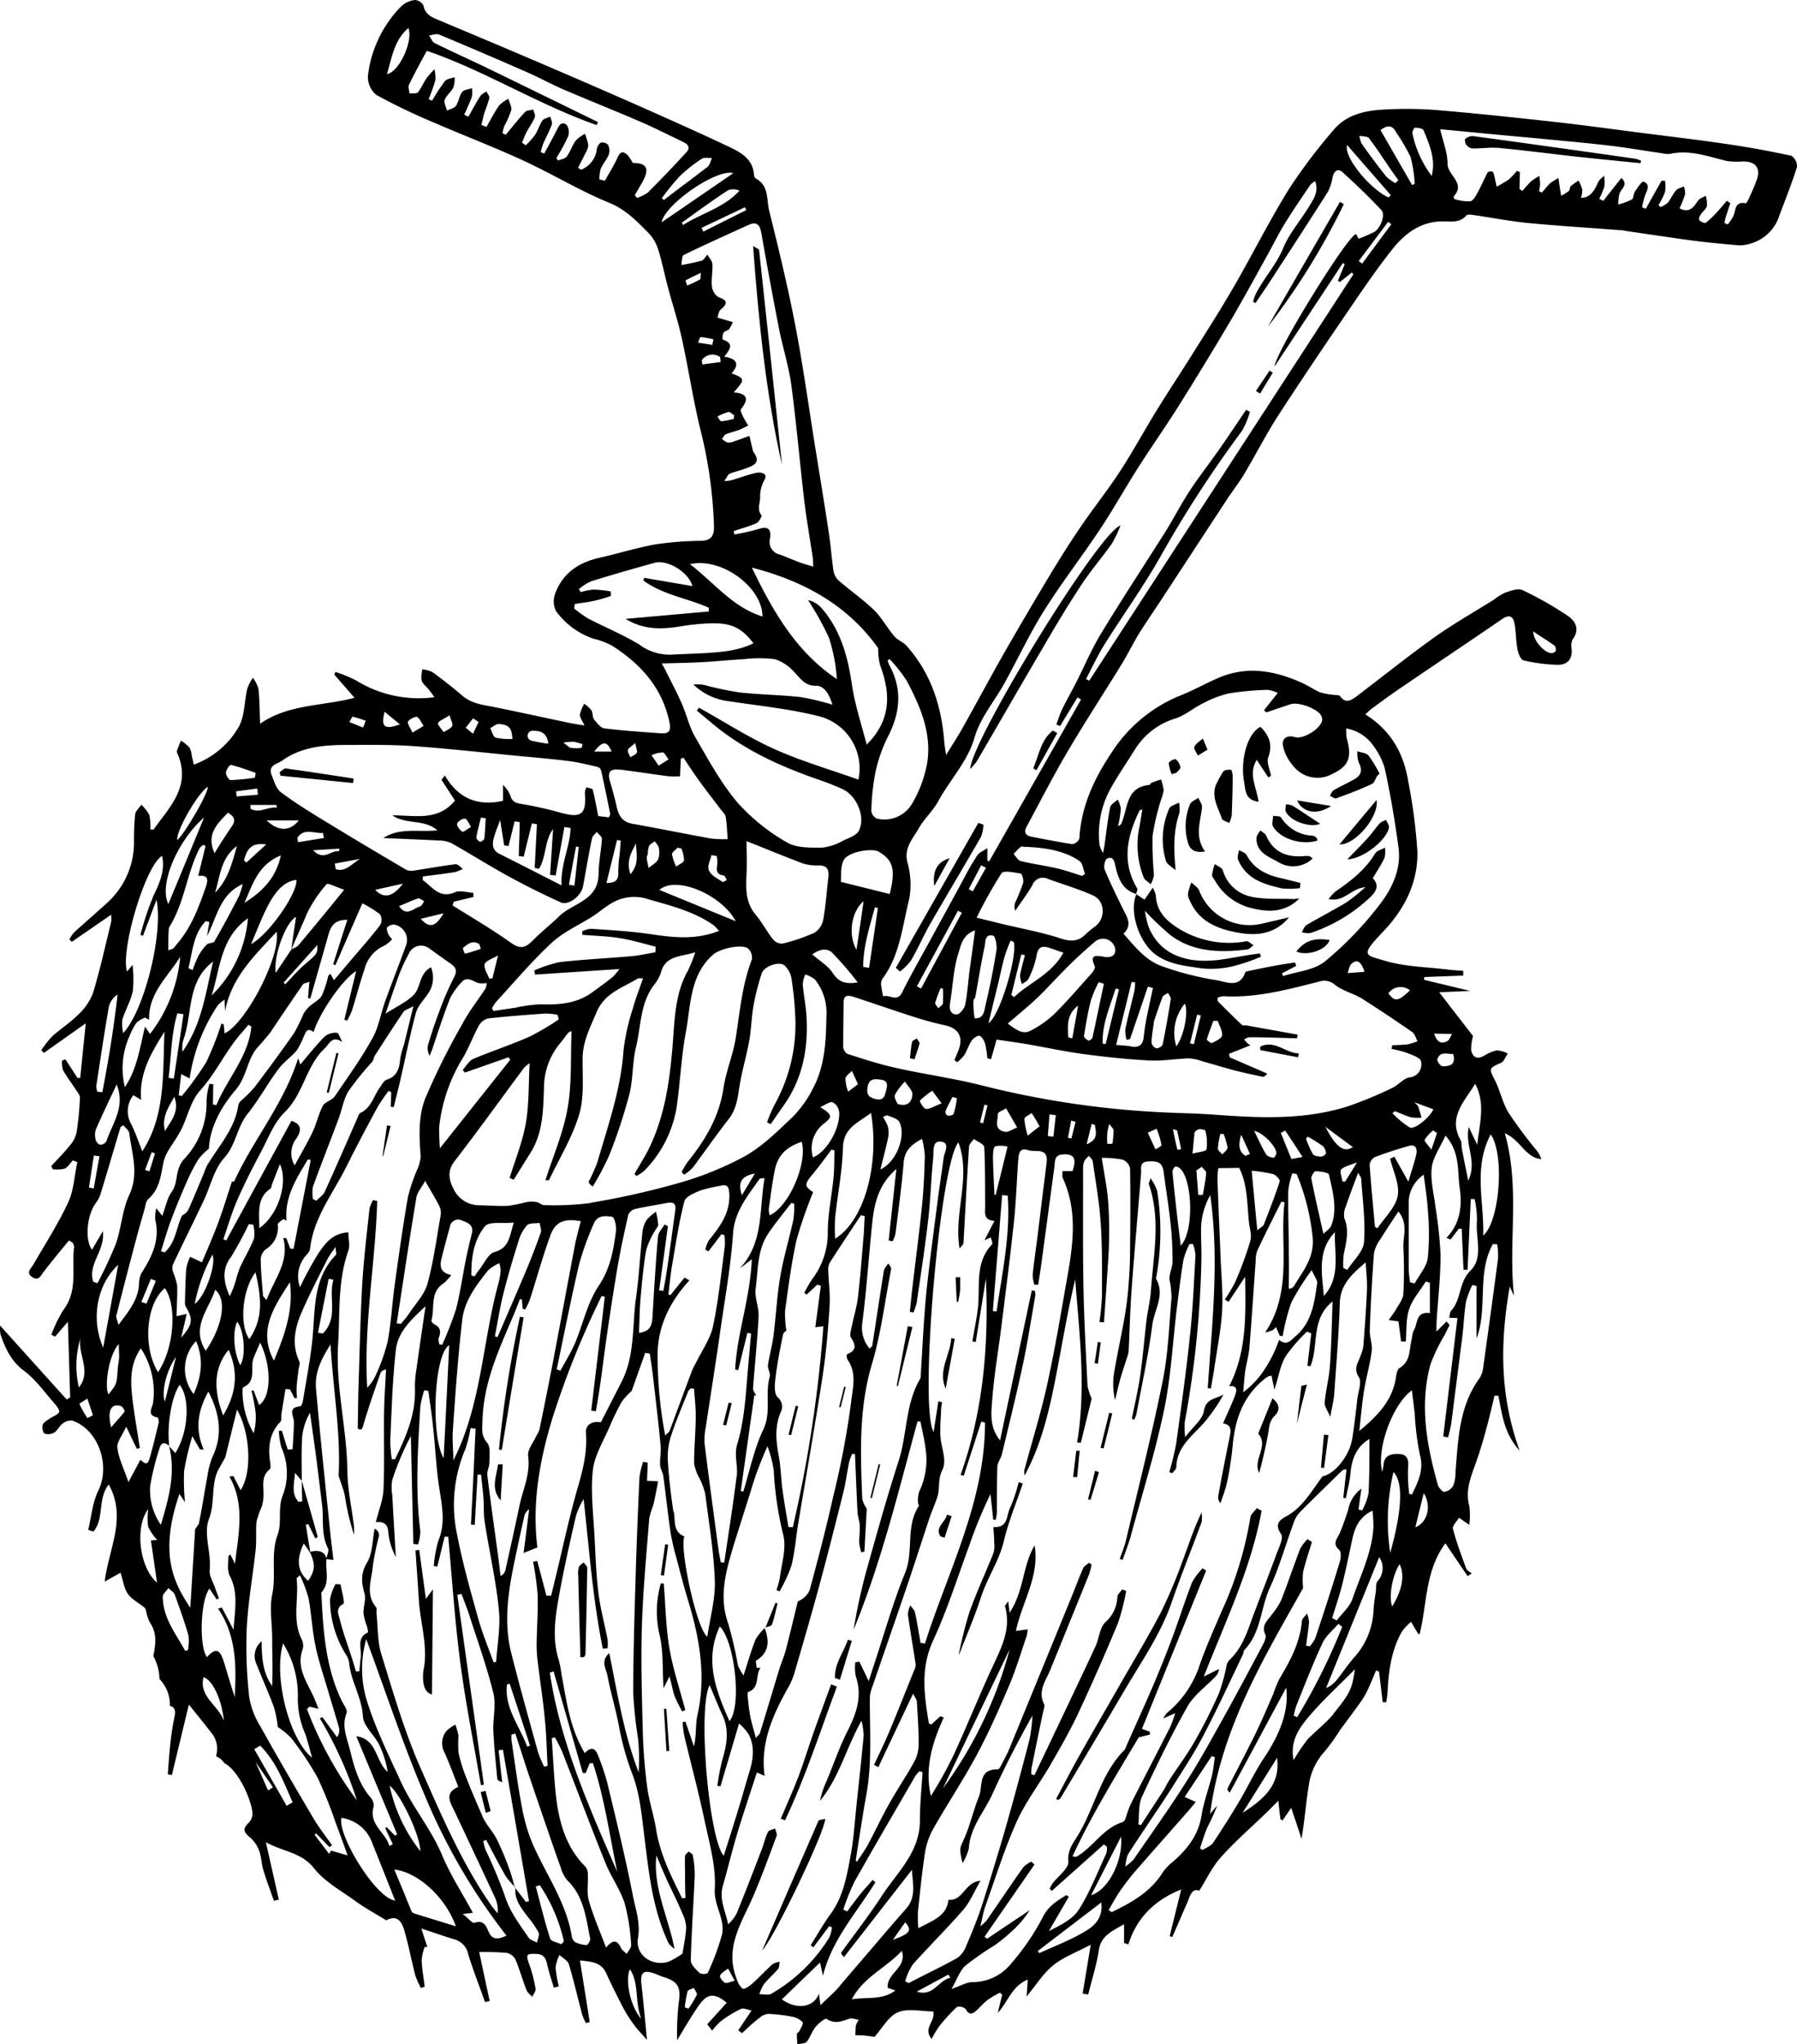 <svg xmlns="http://www.w3.org/2000/svg" viewBox="-0.016 0.01 323.628 368.07" style=""><g><g data-name="Layer 2"><g data-name="Vector2_357776504"><path d="M273.65 261.18c-3.61-10-3.52-19.54-1.77-29.51l.77 1.67c-1.08-9.65 1.15-19.41-1.66-29.28 2.87 1.22 3.67 4.39 6.58 4.66a5.25 5.25 0 0 0-1-1.75 79.5 79.5 0 0 1-4.93-6.66c-1.08-1.78-1.49-3.95-2.45-5.83-1.07-2.08-1.08-2.15 1.08-3.08.56-.23.84-1.11 1.26-1.7a5.29 5.29 0 0 0-2-.57 7.52 7.52 0 0 0-2.31 1c-1.29.71-2.07.18-2.29-1.06a8.71 8.71 0 0 1 .34-2.51c-1.86-2.41-3.88-5-6.09-7.89l5.57-.24-8.3-2 .05-.5 7-.26v-.86c-.92-.07-1.84-.11-2.75-.22-3.79-.47-7.71-.51-11.33-1.58-3.29-1-4.49-.83-1.14-4.41l1.07-1.14c3.71-4 6-8.65 5.9-14.08a97.45 97.45 0 0 0-1.63-12.56c-.8-5.07-3.08-9.28-7.76-12.18.46-.41.8-.77 1.19-1.05 1.57-1.15 3.13-2.31 4.73-3.41 6.24-4.25 12.52-8.45 18.75-12.72 1.32-.91 2-.42 2.21.85.28 1.51.24 3.08.53 4.6.13.74.58 1.89 1.09 2a29.23 29.23 0 0 0 6.18.8c1.92 0 2.71-1.22 2.46-3.08a2.35 2.35 0 0 1 .26-1.58c1.27-1.72.42-3.22-.84-4.09a61.87 61.87 0 0 0-8.27-4.71c-.79-.37-2.09.14-3.09.47a9.4 9.4 0 0 0-2 1.24c-3.59 2.25-7.29 4.34-10.73 6.79-4.77 3.4-9.33 7.07-14 10.61-1 .74-2 1.41-3 0-.18-.25-.82-.18-1.24-.25a11.23 11.23 0 0 1-2.35-.44c-1.14-.48-2.17-1.22-3.3-1.72-4.92-2.21-9.94-3.12-15.12-.84-2.31 1-4.54 2.26-6.89 3.18a26.61 26.61 0 0 0-12.43 10.5c-3.07 4.61-5.32 9.54-5.63 15.21a1.67 1.67 0 0 1-1.24 1c-2.52-.37-5-.88-7.5-1.36-1-.21-1.25-.86-.78-1.74 2.43-4.51 4.76-9.09 7.36-13.5 3.12-5.31 6.5-10.47 9.73-15.72 1.08-1.76 2-3.63 3.05-5.39 1.43-2.31 3-4.55 4.48-6.82q5.77-8.82 11.56-17.65c1-1.51 2.12-2.94 3.05-4.5 2.13-3.57 4-7.28 6.28-10.77 4-6.17 8.11-12.24 12.25-18.3 2.56-3.76 5.12-7.54 7.93-11.11 2.33-3 5.21-5.28 9.34-5.27 1.45 0 3 .31 4.19-1.07.19-.23.86-.14 1.3-.07 3.26.47 6.5 1.11 9.77 1.43 5.62.54 11.26.88 16.89 1.31.32 0 .64.11 1 .16 3.39.49 6.77 1 10.17 1.48s6.54.77 9.82 1.07a6.53 6.53 0 0 0 2.34-.35 7.6 7.6 0 0 0 5.07-5c1.09-2.91 2.26-5.8 3.18-8.77a2.31 2.31 0 0 0-1-2c-3.86-.84-7.76-1.55-11.67-2.12-5.29-.78-10.6-1.4-15.9-2.08-4.9-.63-9.8-1.31-14.72-1.86-7.19-.79-14.38-1.57-21.59-2.17a69.46 69.46 0 0 0-9.89-.07c-3.25.2-6.48 1-8.67 3.63a100.63 100.63 0 0 0-8 10.57c-3.59 5.8-6.65 11.92-10.07 17.83-2.36 4.09-4.92 8.06-7.42 12.06-2.14 3.41-4.36 6.76-6.47 10.19-2.25 3.65-4.28 7.43-6.63 11-2.23 3.4-4.79 6.59-7.09 10-1.93 2.82-3.74 5.73-5.51 8.65q-4.11 6.84-8.08 13.76c-2.56 4.5-5 9.07-7.54 13.59-.85 1.52-1.82 3-3 4.92-.16-1.15-.27-1.76-.32-2.38-.49-6.47-2.41-12.39-6.81-17.31-.62-.69-1.63-1-2.23-1.75-1.27-1.5-2.22-3.31-3.61-4.66-2-1.94-4.34-3.55-6.45-5.39a3.09 3.09 0 0 1-.86-1.77c-.33-2.18-.47-4.39-.8-6.56-.8-5.27-1.66-10.52-2.51-15.77-1.17-7.28-2.17-14.6-3.57-21.84-1.34-6.92-3-13.78-4.7-20.62-.49-2 0-4.51-2.41-5.76a1 1 0 0 1-.32-.7c-.19-2.72-2.24-3.93-4.28-4.9-5.41-2.58-10.89-5-16.37-7.44q-9.73-4.29-19.53-8.47C90.05 8.27 84.64 6 79.25 3.74c-1.32-.56-2.69-1-3-2.73a1.89 1.89 0 0 0-1.56-1 4.39 4.39 0 0 0-2.4 1.09 21.3 21.3 0 0 0-6.05 12.6 4.17 4.17 0 0 0 1.55 3.42A109.13 109.13 0 0 0 77.94 22c5.4 2.34 10.9 4.44 16.24 6.9s10.22 5.46 15.56 7.64c3 1.23 5 3.37 7.07 5.46a7.51 7.51 0 0 1 1.73 3c.68 2.16 1.11 4.41 1.7 6.61.83 3.12 1.85 6.19 2.54 9.35 1.19 5.39 2 10.87 3.3 16.23a81.05 81.05 0 0 1 2.49 17.72c0 1.6-.55 2.41-2.26 2.48a58.55 58.55 0 0 0-8.17.62c-3.45.61-6.81 1.67-10.23 2.44-3.68.83-6.52 2.72-7.89 6.3a4 4 0 0 0 .09 3.28 13.86 13.86 0 0 0 6.82 5 13.07 13.07 0 0 1 3.28 1.24c5.23 3.34 9.14 7.67 10.38 14 .31 1.59-.42 1.86-1.65 1.77-3.38-.25-6.76-.46-10.11-.88-.69-.09-1.36-1-1.86-1.61-.32-.43-.19-1.18-.49-1.66a5.55 5.55 0 0 0-1.28-1.17 7.32 7.32 0 0 0-.79 2c0 .47.41 1 .83 1.91-1.17-.19-1.91-.29-2.64-.44-4.46-.94-8.92-1.92-13.39-2.83-2.08-.42-4.21-.59-5.95-2.08s-3.51-2.88-5.34-4.22a5.68 5.68 0 0 0-1.86-.54 5.26 5.26 0 0 0-.15 2c.21.63.87 1.11 1.32 1.67.29.37.55.76 1 1.35a21.37 21.37 0 0 1-14.09-3A24.83 24.83 0 0 0 60.4 121l-.21.47 3.64 4.18c-5.8 1.53-11.95 1.12-17 4.68-.1-2.45-.09-4.38-.3-6.29a6.32 6.32 0 0 0-1-2 8.5 8.5 0 0 0-1 1.93c-.57 2.37-.45 5.11-1.64 7.06a15.33 15.33 0 0 1-8 6.65c-.14-.59-.25-1.08-.37-1.57a4.09 4.09 0 0 0-.4-1.49 7.58 7.58 0 0 0-1.54-1.25 19.18 19.18 0 0 0-.73 1.82c-.07.21.09.5.19.74 2.33 5.71-1.52 9.41-4.39 13.42 0 .05-.24 0-.59 0a9.88 9.88 0 0 0-.19-2.62 7 7 0 0 0-1.44-1.82c-.39.57-1 1.11-1.11 1.71a46.92 46.92 0 0 0-.2 4.89 14.69 14.69 0 0 1-4.77 11c-2 1.82-4 3.55-6 5.36a6.7 6.7 0 0 0-.87 1.26l.43.46 7.09-4.88a6.3 6.3 0 0 1 0 1.32c-1.06 4.3-2 8.62-3.29 12.85a10.44 10.44 0 0 1-2.71 3.88c-1.41 1.42-3.15 2.52-4.64 3.87a19 19 0 0 0-1.94 2.48l.47.48 7.54-5.33c-.38 3.7-.69 6.77-1 9.83h-.5c-.72-1.12-1.44-2.24-2.17-3.35l-.59.22a4.55 4.55 0 0 0 .16 1.72c.69 1.23 1.56 2.36 2.32 3.55.3.45.76 1 .73 1.42a55.94 55.94 0 0 1-.62 6.35 5.28 5.28 0 0 1-1.25 2.32c-1 1.27-2.18 2.43-3.29 3.64.09.19.18.38.26.57a5.77 5.77 0 0 0 2.13-.1c.6-.26 1-1 1.51-1.49l.79.32c-.52 2.42-.62 5-1.63 7.21-1.8 3.87-4.13 7.49-6.27 11.19-.45.77-1.42 1.49-.23 2.29s1.54-.27 2.11-1c1.47-1.9 3-3.76 4.52-5.59.44.28.59.32.65.42a1.39 1.39 0 0 1 .27.71c-.48 3.8.75 7.84-1.9 11.33a25.37 25.37 0 0 0-2.2 4.5l.66.37 2.32-2.69c.14 4.68.28 9.15.41 13.62L12 252 0 238.69a6.78 6.78 0 0 0 .08 1.6c.87 2.52 1.91 4.82 4.25 6.56 2.05 1.52 3.6 3.73 5.31 5.68.45.5 1.13 1.36 1 1.71-.27.55-1.16.8-1.75 1.22s-1.08.68-1.23 1.14.06 1.4.38 1.54a2.09 2.09 0 0 0 1.74-.22c.57-.35.87-1.13 1.43-1.54a2.46 2.46 0 0 1 1.71-.61c4.78 1.55 7 8.1 4.78 12.61-1.06 2.14-1.25 4.71-1.83 7.09l.93.31c2-2.3.71-5.9 2.77-8.48 3.31 6 0 11.49-.73 17.48l2.85-1.6c.47 1.42.62 2.83 1.34 3.84s2 1.62 3 2.47c.25.22.26.72.38 1.08a6.6 6.6 0 0 0 .6 1.63c1.31 1.92 1 3.95.58 6a8.71 8.71 0 0 1 1.11 4.11 6.68 6.68 0 0 1 1.88 4.84c.78.2 1.08.77.86 1.82-.32 1.52-.57 3.07-.74 4.62-.23 2-.34 3.94-.5 5.92l.74.09L34 306.93c1.61 2 2.89 3.57 4.1 5.15a4.45 4.45 0 0 1 .78 4.13 3.6 3.6 0 0 1 1.58 1.36v-.08c2.73 1.59 4.86 6.92 5 9a2.43 2.43 0 0 1-.69 1.72c-1.14 1.07-.9 1.73.25 2.64a5.91 5.91 0 0 1 1.65 2.44c.4 1.08.4 2.31.74 3.43.56 1.87 1.26 3.69 1.9 5.54l.89-.22c-.73-3.24-1.46-6.48-2.33-10.32 3.24 1.75 6.41 1.81 8.69 4.7 1.94 2.46 5 4.1 7.59 6 1.62 1.17 3.4 2.13 5.4 3.35 1.48-.79 2.59-.45 3.24 1.79.79 2.69 1.29 5.45 2 8.17a14.94 14.94 0 0 0 1 2.22l.68-.23c-.19-1.59-.49-3.17-.55-4.76a9 9 0 0 1 .54-2.39h.49c-.3-.91-.6-1.81-1.09-3.33 2.36.78 4.22 1.44 6.1 2a3.52 3.52 0 0 1 2.38 2.76c.89 2.87 2 5.67 3 8.5l.83-.2c-.62-2.91-1.25-5.82-1.89-8.82a47.65 47.65 0 0 1 5 .16 2.29 2.29 0 0 1 1.55 1.23c.75 1.79 1.27 3.68 2 5.51.17.45.67.78 1 1.17.22-.49.68-1 .6-1.47a25.82 25.82 0 0 0-1.11-4.34c-.68-1.82-.56-2 1.32-1.92 1.23.08 1.64.73 1.87 1.83.31 1.43.8 2.83 1.21 4.24l.91-.23a21.12 21.12 0 0 1-.59-3.39 7.28 7.28 0 0 1 .7-2.26c.59.55 1.5 1 1.7 1.69.9 3 1.58 6 2.38 9a9.86 9.86 0 0 0 .69 1.57l.68-.18-1.76-11.09c2.1.21 3.8.32 4.71 2.26 1 2.17 2.07 4.33 3.18 6.46a24.38 24.38 0 0 0 2 3.06c.58.79 1.28 1.49 2.18 2.52-.33-3.44-.62-6.71-1-10-.23-2.15.35-2.66 2.38-1.94.56.2 1.08.47 1.65.64 2.65.8 3.12 1.94 2.68 4.68a51.67 51.67 0 0 0-.29 6.68c1.3-2.1 2.53-4.31 4-6.37s2.73-2.18 4.94-.38l-3.51 3.88.9 1.15a11.09 11.09 0 0 1 1.56-1.71 21.73 21.73 0 0 1 3.59-2.2c.5-.23 1.29.17 1.94.28l-1 1.48-1.4 2.08.67.53c1-.93 2-1.89 3.14-2.76a2.77 2.77 0 0 1 1.6-.72 28.65 28.65 0 0 1 4.43.53 3.23 3.23 0 0 1 1.77 1c.17.2-.33 1-.57 1.51-.11.22-.47.39-.48.6a16 16 0 0 0 .09 1.82c.57-.14 1.37-.08 1.67-.44.65-.78.94-1.87 1.59-2.66s1.77-1.62 2-1.46c1.49 1 2.76.41 4.15-.05.42-.14 1 .12 1.65.22a4.08 4.08 0 0 0-.52 1c-.08.58-.07 1.18-.1 1.77.53 0 1.07 0 1.6.05s1.31.17 1.85.24c1.35-1.49 2.49-3.69 4.24-4.43s4.27-.15 6.33-.14c.44 1.86-1.93 3-.28 4.95a17.35 17.35 0 0 1 1.34-2.25 32.35 32.35 0 0 1 3.21-3.51 1.69 1.69 0 0 1 1.59.4c.57 1.05 1.15.93 1.85.31s1.35-1.43 2.12-2a17.65 17.65 0 0 1 2.19-1.28l.4.38-.8 3.26c1.85-1.94 2.47-4.79 5.41-6-.08 1.17-.14 2-.22 3.05 1.74-2.08 3-4.18 4.84-5.65s4.13-2.3 6.72-3.68l-1.46 8.79 1 .18c.66-2.68 1.52-5.33 1.92-8s2.51-3.46 4.54-4.66v3.37l.77.28c1.51-4.82 4.76-8 9.52-9.91l-2.08 8.44.48.11c.89-2 1.77-4.08 2.67-6.12.52-1.19.79-2.7 2.18-2.2 1.38-2.19 2.39-4.4 4-6.14 2.5-2.79 5.37-5.27 8.07-7.89.63-.59 1.22-1.22 2.17-2.17.16 1.46.27 2.38.37 3.31l.39.24 1.56-2.28c.67 2 1.27 3.8 1.86 5.57.57-3.3.78-6.37 1.28-9.4a11.31 11.31 0 0 1 2.84-6.26 35.05 35.05 0 0 0 2.75-3.8c1.33-1.83 2.69-3.63 4-5.48a14.56 14.56 0 0 0 1.21-2.23c.48-1 .9-2.09 1.35-3.13l.53.2.66 5.53h.62a15.08 15.08 0 0 0 .25-1.77c.18-3.81.67-7.56 2.58-10.94a9.8 9.8 0 0 1 1.65-1.77c.42.69.82 1.39 1.24 2.07.06.09.2.12.3.17 1.37-5.41.94-11.35 4.65-16.38l4 5.91.74-.48c-.34-.3-.85-.53-1-.9-.86-2.36-1.75-4.72-2.38-7.14-.14-.53.7-1.33 1.09-2l1.85 1.29a12.68 12.68 0 0 0 0-3.43c-.72-2.68.21-5 1.07-7.41.77-2.13 1.43-4.3 2-6.49.55-1.95 1-3.95 1.47-5.93h.69c.69 3.21.96 6.75 3.83 9.87zm6.24-145a1.19 1.19 0 0 1 .27 1c0 .19-.48.43-.75.43-1.24 0-3.31-2.22-3.3-3.91 1.37.93 2.61 1.68 3.78 2.52zM69.67 13.36c.9-3 1.28-6.09 3.86-8.3.9 2.25-1.6 7.87-3.86 8.3zm198.78 190.91c2.49 3.46 1.7 15.55-1.35 18.21.2-6.03-1.83-12.21 1.35-18.21zm-2.8-9.11c1.93 3.57.75 7.26.38 11l-1.53-3.23c-.74 3.35 1.58 6.19-.1 9.65-.46-2.26-.81-4-1.14-5.7-.1-.5 0-1.11-.2-1.52-2.38-4.17.67-7.02 2.59-10.2zm-11.4 45.89c-.53 1.83-.1 4-2.2 5.26-.4.24-.57 1-.65 1.6-.59 4.25-3.37 7.06-6.62 9.76.29-2.47.49-5 .88-7.39s1.06-4.64 1.36-7c.15-1.23-.4-2.53-.35-3.79.17-4.62.41-9.24.76-13.85a6.58 6.58 0 0 1 1.2-2.58c1-1.63 2.08-3.21 3.2-4.92 1.81 2.25.81 4.46.89 6.54a81.87 81.87 0 0 1 0 8.29c-.06 1-.88 2-1.4 2.93-.31.54-.71 1-1.23 1.79l1.75.25c.17 1.28.32 2.44.47 3.6h.85c.17-2 0-4 .6-5.8s2-3.36 3-5l.74.24v5.46c-2.66-.36-2.13 2-2.93 3.14a5.39 5.39 0 0 0-.32 1.47zm-10.8 36.44c.45-2.14 1.07-4.17 3.71-5.49a25.74 25.74 0 0 1 .17 2.91c-.23 4.61-2.32 8.7-3.76 12.95-.49 1.46-1.87 2.62-2.84 3.92l-.83-.43c.6-2 1.27-3.91 1.77-5.89.67-2.64 1.21-5.31 1.78-7.97zm-17.6-73.86c1.71.34 4 2.9 4 4 0 .31-.39.88-.52.85-.46-.09-1.1-.25-1.3-.59-.78-1.26-1.37-2.6-2.18-4.26zm-.76 4.15l-.81.34c-1.35-.84-1.23-2.27-.76-3.79zm11.06 4.45c-.08-.4.5-1.35.74-1.33.86 0 2.36.23 2.44.61.63 3 1.59 6.1.4 9.19-.21.54-.86.92-1.41 1.47-.81-3.64-1.55-6.77-2.17-9.94zm-3.08 19.27a1.45 1.45 0 0 1-.41.41 2.06 2.06 0 0 1-.57.15c0-2.12.06-4.19 0-6.26 0-3.79-.15-7.59-.1-11.38a14.35 14.35 0 0 1 .73-3.15l.78.12a40.2 40.2 0 0 1 2.83 10.92c.58 3.88-1.57 6.35-3.26 9.19zm8.46-20.92c.61-.61 1.67-.79 2.85-1.28l-2.14 3.46h-.48c-.1-.76-.56-1.84-.23-2.18zm-2.85-7.68l4.93 3.64c-1.61 1.08-3.03.01-4.93-3.64zm-.44 3.49a1.9 1.9 0 0 1 .53 1.3c0 .18-.56.58-.86.57-.52 0-1.27-.12-1.5-.47a17.41 17.41 0 0 1-1.22-2.75l.32-.37a30.61 30.61 0 0 1 2.73 1.72zm-3.68 1.93l-2 .38-1.91-4.7.78-.43c.97 1.43 1.95 2.94 3.13 4.75zm-5.33 3.08c.52.15 1.32 1 1.22 1.33-.85 2.63-1.87 5.21-2.87 7.8-.1.25-.47.4-1.17 1-.37-3.88-.69-7.27-1-10.73a29.64 29.64 0 0 1 3.82.6zm-2.83 13.82c1.4-3 2.89-5.9 4.35-8.85l.57.11c-.91 7.73 1.55 15.83-3.48 23.44a8.25 8.25 0 0 0 1.35-.4 3.5 3.5 0 0 0 .59-.58l.67 1.57.53.08a36.77 36.77 0 0 1 1.56-6.05 45.26 45.26 0 0 1 3.67-5.84c.49 1.11 1 1.75 1 2.29-.52 3.5-.92 7.06-3.9 9.61-.9.78-1.6 1.79-2.95.66-.19.48-.34.77-.42 1.07a23.88 23.88 0 0 1-2.94 5.28 16.29 16.29 0 0 1-3.12 3.08c.12-1.28.19-2.57.37-3.84s.62-2.77.74-4.16c.42-5.18.75-10.37 1.13-15.55a5.56 5.56 0 0 1 .28-1.92zm14-3.37c-.15 3.93 1.09 8.09-2 11.51-.33-4.03-1.24-8.15 2.01-11.51zm1.7-2.44a3.69 3.69 0 0 1 .28-2.25c.64-1.9 1.38-3.78 2.19-6 .24.46.53.76.56 1.09.24 3.81.79 7.64.5 11.41-.13 1.73-1.94 3.33-3 5l-.73-.34a15.49 15.49 0 0 1 .08-2.46c.44-2.14 1.02-4.24.13-6.45zm4.54-9.66a1.82 1.82 0 0 1 .94-1.4c2-.76 4-1.4 6.1-2 1.26-.37 1.57.51 1.38 1.43-.32 1.54-.86 3-1.44 5l-2.51-4.49-.77.34c.52 2.25 1.75 4.62 1.36 6.71s-2.36 3.9-3.65 5.83l-.45-.27c-.32-3.72-.7-7.43-.95-11.15zm8.1 21.36l-.83-.23c-.08-.81-.23-1.61-.23-2.42v-11.81a6.07 6.07 0 0 1 2.71-5.13c.28 2.31.63 4.36.74 6.42a46.43 46.43 0 0 1 0 8.5c-.2 1.64-1.54 3.12-2.38 4.67zm3-24.13c-.62-.88-1.31-1.52-1.19-1.75a7.72 7.72 0 0 1 1.52-1.68l.71.45c-.26.82-.55 1.64-1.01 3zm2-15c-.32 0-1-.91-.91-1.21.52-1.6 1.8-.91 2.85-1 .58 2.02-.68 2.23-1.88 2.23zm1.74-5.8c-.26.43-.42 1-.8 1.26-1 .53-1.83.43-2.42-1.33zm-3.36 13.56c-.55 1.38-3.34 3.71-4.24 3.28a15.62 15.62 0 0 1-3.12-2.57l.44-.36c1 .37 1.89.82 2.87 1.09a7.72 7.72 0 0 0 1.93.06c-.2-.66-.39-1.34-.6-2-.05-.15-.22-.26-.68-.76zm-4.24-21.39c-2.08 2-2.7 2.07-3.85.52a2.68 2.68 0 0 1 3.91-.52zm.48 7.55c.45.31.61 1 .9 1.59a10.2 10.2 0 0 1-1.73.55c-.94.13-1.89.13-2.83.18 0 .22-.07.44-.11.65a19 19 0 0 1 2.74.71c.94.38 2.42.84 2.56 1.49a2.34 2.34 0 0 1-2.1 2.93c-1.11.23-2 1.41-3.1 1.91a72.53 72.53 0 0 1-8 3.31c-8 2.53-16.22 2.07-24.43 1.46-2.67-.19-5.35-.23-8-.35a164.67 164.67 0 0 1-33.55-4.91c-5.17-1.31-10.47-2-15.67-3.2-2.86-.64-5.65-1.56-8.44-2.45a1.62 1.62 0 0 1-.76-1.29c0-2.66.05-5.33.07-8 0-1.39.9-1.26 1.75-1 3.69 1.21 7.36 2.49 11.07 3.68 1.79.58 3.62 1.06 5.47 1.47 2.39.53 3.29 2.06 2.44 4.38-.24.63-.51 1.24-.77 1.87l.51.39a8 8 0 0 0 1.26-1.27c.51-.83.79-1.8 1.33-2.6.31-.45 1.07-1 1.43-.89s.86.88 1 1.44a17.43 17.43 0 0 1 .4 2.62l.66.14c.33-1.11.65-2.23 1-3.52 1.82.27 3.66.52 5.49.83 3.42.59 6.81 1.33 10.25 1.79 3.9.52 7.83.94 11.76 1.14 2.36.12 4.76-.31 7.14-.37a8.61 8.61 0 0 1 2.46.53c1.92.53 3.83 1.12 5.75 1.63 1.68.43 3.38.79 5.07 1.15.21 0 .45-.07.81-.58l-6.73-2.91-.15-.64 3.87-1.54a2.77 2.77 0 0 1-.49-.32 8 8 0 0 1-.65-.75c.32-.13.63-.39 1-.38 2.85 0 5.69.12 8.54.19 0-.22.07-.44.11-.66l-9.3-1.67c-.25 0-.6.06-.75-.08-1.45-1.38-2.87-2.79-4.29-4.21-.1-.1-.06-.36-.1-.68a3.57 3.57 0 0 1 1.05-.28c5.9.34 11.52-1.18 17.14-2.6a2.93 2.93 0 0 1 3 .58c1.39 1.09 3.29 1.51 4.82 2.45 3.09 1.96 6.14 4.01 9.16 6.09zm-33.34 20.83c0 .36-.59.76-.91 1.14-.29-.36-.81-.72-.8-1.07a16.94 16.94 0 0 1 .44-2.61h.6a13.06 13.06 0 0 1 .73 2.54zm-9.49 3.37c.13-.12.64 0 .86.2 2.3 1.75 2.76 11.28.24 14-.27-2.24-.5-4-.7-5.77-.28-2.49-.56-5-.79-7.49a1.28 1.28 0 0 1 .45-.94zm.48-3.14c-.28-1.12-.51-2.25-.79-3.61.64.16.75.16.75.19.25 1.13.49 2.26.73 3.39a2.5 2.5 0 0 1-.63.07zm3-2.78a1.36 1.36 0 0 1 .85-.84c.37-.09 1.17.09 1.2.26a8.52 8.52 0 0 1 .21 3.35c-.11.41-1.53.49-2.54.78.21-1.53.21-2.55.38-3.55zm.38 6.78c0-.28.67-.58 1-.87.29.38.85.78.82 1.14-.1 1.32-.39 2.63-.61 3.94h-.84c-.03-1.38-.24-2.79-.27-4.17zm-6.32-4.68c0 .17-.63.45-1 .67-.42-.91-.84-1.82-1.38-3l1.6-.7c.4 1 .71 2.01.88 3.03zm-8.85-.34a3.21 3.21 0 0 1-.82 0 14.69 14.69 0 0 1 0-2 11.27 11.27 0 0 1 .37-1.57c.45.67.77.92.76 1.16a16.19 16.19 0 0 1-.21 2.41zm-4.53.05l.89-3.62.59.17c.1 1.15.77 2.51-1.38 3.46zm-2-4l-.75 3-.63-.11c.2-1 .4-2.07.59-3.1zm-4 2.68l-1-.1.3-3.89 1.14.11zm-16.15 61.07q1.59-4.87 3.17-9.77l.67.2c0 14.25-6.65 26.66-10.82 39.76l-.79-.11c-.32-1.82-.61-3.66-1-5.48-.1-.46-.56-.85-.85-1.28a4.76 4.76 0 0 0-.43 1.64c.42 3 .95 6 1.4 9a2.38 2.38 0 0 1-.29 1.1c-1.48 3.67-2.93 7.36-4.46 11-.84 2-1.83 4-2.75 6l.79.38c2-4.28 4.05-8.57 6.24-13.22.38.76.66 1.07.68 1.39.15 2.53.33 5.05.33 7.58a6.71 6.71 0 0 1-.7 3.1c-1.42 2.61-3.1 5.07-4.55 7.65s-2.59 5.05-3.93 7.55c-.56 1-1.29 2-1.94 3l-.22-.24c.63-3.91 1.19-7.83 1.9-11.72 1.08-5.84.61-11.71.65-17.58a4.64 4.64 0 0 1 .23-1.33c2.22-6.47 4.47-12.93 6.68-19.41 1.33-3.93 2.58-7.88 3.9-11.82.43-1.26 1-2.47 1.4-3.76.42-1.53 0-3 .86-4.73s-.26-4-.37-6.13c-.07-1.53.07-3.06.13-4.59 0-.49.11-1 .16-1.45l-.66-.14c-.26 1.73-.53 3.46-.85 5.52-2.66-4.52 1.16-48.39 4.47-52.15 2.34 6.32-.88 12.57.21 19.12.4-.53.69-.73.7-1 .33-5.78.62-11.56 1-17.33 0-.49.57-.94.87-1.4.65.48 1.84.94 1.87 1.46.19 3.55.14 7.11.17 10.67 0 1.13-.37 2.5 1.67 2.61l-1.8 3.5 1.15-.52c.08.42.39 1.06.22 1.24-3.15 3.3-2.12 7.5-2.54 11.39-.22 2-.68 4.06-1 6.09l.6.11 1.83-11.42c.52 12.05-.47 23.89-4.56 35.35zm2.94-63.64l.79-3.19.55.13-.78 3.22zm4.38 1.66c-1.94-.4-1.17-2-1.16-3.2 0-.33.95-.64 1.47-1l2 3.46c-1.09.46-1.69.88-2.17.77zm.58 2.71l-2.14 8.7-.23-.08c-.09-2.23-.23-4.46-.26-6.69 0-.72.07-1.91.44-2a4.84 4.84 0 0 1 2.3.1zm-2.65 29.6q.84-10.44 1.67-20.87l1 .08c.53 7.05-1 13.93-2 20.85zm8.35-33.21c-.94.73-1.5 1.18-2.07 1.63a14.46 14.46 0 0 1-.6-3c0-.35.84-.71 1.3-1.07.51.75.92 1.47 1.48 2.47zm-15.58-2.19c0 .17-.67.26-1 .18a.86.86 0 0 1-.3-.77c.36-.87.82-1.7 1.24-2.55l.81.2c-.11 1.02-.31 2.02-.64 2.97zm-2-2c-1.33.51-2.09 1.05-2.81 1-.43 0-1.2-1.38-1.1-1.49a16.9 16.9 0 0 1 2.23-1.78zm-17.05 46c1.9 2.48 1 5.42.74 7.92a154.92 154.92 0 0 1-3.21 16.88c-1.26 5.65-2.73 11.26-4.25 16.86a3.78 3.78 0 0 1-2.12 2c-.72 2.93-1.41 5.87-2.17 8.78-.3 1.13-.79 2.21-1.13 3.32-1.18 3.86-2.33 7.73-3.51 11.58-.07.22-.31.39-.75.94-.39-1.5-.76-2.68-1-3.89s-.34-2.32-.46-3.48c0-.31-.05-.87.08-.92 2.18-.79 1.22-3 2.22-4.36h-.7c0-.45-.26-1.18-.08-1.29 2.4-1.5 2.38-3.56 1.53-5.85a9.25 9.25 0 0 0-1.66 2.09c-.77 1.91-1.32 3.9-2.15 6.43a11 11 0 0 1-1-1.75 71.65 71.65 0 0 0-1.76-7.6c-1.76-4.93-.37-9.53 1-14.16 1-3.18 2-6.32 3-9.48a59.27 59.27 0 0 1 3.07-8.27 20.73 20.73 0 0 1 1.13 4.34 61.3 61.3 0 0 0 1.74 11.73c.55 2.37-.33 5.08-.64 7.62a14.63 14.63 0 0 1-.62 2.19l.55.26a26.15 26.15 0 0 0 2.15-4.63c.62-2.44.8-5 1.21-7.49 1.48-8.91 3.05-17.81 4.42-26.73.63-4.18 1-8.4 1.25-12.62.14-2-.17-4.1-.23-6.15a2.85 2.85 0 0 1 .23-1.53c1.84-2.89 3.75-5.74 5.65-8.6l.67.16c-.07 1.29-.11 2.58-.22 3.86-.31 3.59-.57 7.19-1 10.77-.22 1.8-.77 3.56-1.13 5.34-.13.63-.39 1.47-.12 1.9.87 1.36 1.05 2.34-.71 3a1 1 0 0 0 .07.87zm-24.77 58.65c.79 1.86 1.52 3.71 2.36 5.52 1.23 2.65.8 5.24 0 7.91a44.07 44.07 0 0 0-.93 4.79l.56.12c1.19-4 2.37-8 3.35-11.33a9 9 0 0 1 1.76 2c1.16 2.3.76 4.69 0 7.05-.59 1.93-1.11 3.88-1.71 5.81-.9 3-1.84 5.91-2.8 8.95-2.67-2.85-4.77-26.81-2.5-30.78zm1.8-10.53c2.72 2.48 4.11 14.32 1.82 17.12-2.48-5.54-4.57-11.06-1.73-17.08zm-8.28-20.6c-.45-3-.81-6.05-1-9.1a12.37 12.37 0 0 1 .53-4.4c.9-2.78 2.06-5.47 3.14-8.19.08-.2.32-.35.49-.52l.56.08c.1 1.65.32 3.3.3 4.94 0 2.85-.31 5.7-.29 8.55a8.68 8.68 0 0 0 1 2.71 12.83 12.83 0 0 1 1 2.71c.66 5.21 1.54 10.41 1.73 15.64.12 3.28-.85 6.61-1.35 10.09-1.93-1.31-5.08-16.14-4.12-18.05-2.07-.78-1.65-2.8-1.9-4.42zm2-42.15l-2.56 3.19-.34-.17c.22-1.76.37-3.54.67-5.29.66-3.84 1.23-7.71 2.21-11.46.23-.89 1.9-1.54 3-2a33.84 33.84 0 0 1 3.41-.78c1.27-.36 1.59.11 1.67 1.32.22 3.5-1.65 6-3.7 8.51A7 7 0 0 0 127 225l.56.33 2.35-3.08.54.15a11.29 11.29 0 0 1 .06 2.09c-.64 4.76-1.12 9.57-2.1 14.26-.48 2.26-1.94 4.32-3 6.46-.24.52-.57 1-.77 1.52-1.37 3.64-2.71 7.29-4.07 10.93-.06.17-.26.28-.79.81a77.78 77.78 0 0 1-1.37-14.87c.13-5 2.29-9.3 5.73-13.06zM117.5 237c-.08 1.47-.3 2.75-2.44 3 .09-2.11.11-4.26.3-6.4.25-2.85.51-5.7 1-8.52a14.51 14.51 0 0 1 1.54-3.4c.2-.41.63-.79.62-1.18a13.2 13.2 0 0 0-.4-2.3 8.38 8.38 0 0 0-1.64 1.41 5 5 0 0 0-.79 2.18c-.42 4-.61 8-1.17 11.94-.69 5-.17 10.21-2.52 14.92-1.25 2.48-2.53 4.95-3.8 7.44-1.64-.26-2.8.49-2.69 1.92.27 3.48-.57 6.73-1.52 10-1.51 5.23-2.63 10.58-3.91 15.87-.28 1.15-.56 2.29-.85 3.44h-.84l-1.65-6.25-.75.13a52.68 52.68 0 0 1 .82 6c.09 2.88-.14 5.77-.18 8.66a23.09 23.09 0 0 0 .18 3.22c.43 3.61 1 7.2 1.33 10.82.26 2.68.31 5.37.46 8.06l-.61.15a19.42 19.42 0 0 1-1.09-2.54c-1.65-5.95-3.32-11.91-4.84-17.9-1.44-5.7-.51-11.36.68-17 .53-2.54 1.09-5.08 1.66-7.62a2 2 0 0 1 .88-1.28c-.32 2.55-.64 5.1-1 7.86l2.49-1c-1-7.88.38-15.64 2.7-23.26a158.85 158.85 0 0 1 8.86-22l.58.11-2.45 20.52.84.11c.27-1.68.57-3.35.8-5 .45-3.14.82-6.29 1.29-9.42.59-4 1.2-8 1.89-12 .53-3 1.17-6 1.87-9a1.86 1.86 0 0 1 1.24-1c1.9-.43 3.84-.72 5.76-1.09 1.1-.21 1.63.12 1.45 1.33-.53 3.73-1 7.46-1.57 11.18-.16 1.12-.39 2.22-.58 3.33l-.76-.1q.8-5.77 1.58-11.55l-.6-.31c-.41.73-1.13 1.42-1.19 2.17-.41 4.76-.7 9.56-.98 14.35zM99 301.18l.68-.22 5.26 18.3h.52c.24-.58.47-1.15.7-1.73l.6-.08c2.11 6.37 3 13 4.39 19.61-5.07-11.64-10.24-23.23-12.15-35.88zm-19 14.31c.92 2 1.65 4.06 2.53 6.25-2.67 1.15-1.4 2.89-.6 4.58 2.41 5.13 4.83 10.25 7.21 15.38a5.29 5.29 0 0 1 .46 2.82c-.41-.51-.84-1-1.21-1.53-5.27-7.59-8.88-16.08-12.58-24.44-2.95-6.65-5-13.73-7.15-20.7-.73-2.35-.61-5-.88-7.47 0-.32.1-.76-.07-1-2-2.38-.75-5-.57-7.52a51.1 51.1 0 0 1 1.12-5.39 1.36 1.36 0 0 0-.81-1.21c-.41 2.06-.34 4.4-1.36 6.1-1.21 2-1 3.64-.45 5.64.29 1.06-.24 2.32-.2 3.48a11.77 11.77 0 0 0 .64 2.41c.09.36.25 1 .15 1.05-2.09 1-1.1 2.9-1.28 4.44-.1.85-.16 1.69-.25 2.54l-.61.05c-.22-.74-.43-1.48-.66-2.21-.78-2.41-1.67-4.79-2.27-7.24-.19-.77-.84-1.93.64-2.72.36-.19-.29-2.28-.48-3.49l-.9-.09a8.55 8.55 0 0 0-1 2.78 18.75 18.75 0 0 0 3 10.13 3.38 3.38 0 0 1 .46 1.46c.36 3.26 2.27 6.06 2.46 9.46.1 1.73 2 3.3 2.88 5a17.18 17.18 0 0 1 1.58 5c-2.25-1.94-1.84-5.89-5.65-6.43 2.42 5.82 4.88 11.74 7.35 17.65l-.37.26-1.51-1.53-.26.17c.46 1 .92 1.93 1.37 2.9l-.63.3c-.68-2.48-3.76-3.81-2.83-7.08a2.07 2.07 0 0 0-.51-1.59c-2.19-2.51-3-5.57-3.77-8.68-.56-2.18-1.51-4.23-.59-6.59.21-.57-.57-1.53-.93-2.3-2.85-6-3.27-12.38-3.59-18.83 0-.19-.05-.45 0-.57 1.61-1.82.65-4 .9-6l1.25.16c-.24-2.11-.5-4.14-.7-6.18-.84-8.26-1.73-16.52-2.44-24.79-.23-2.71.9-5.17 2.62-7.83.49 8.33 1.88 16.21 1.45 23.62.47 1.48.9 2.49 1.11 3.55a45.6 45.6 0 0 0 1.66 7.08 11.55 11.55 0 0 0 0-1.55c-.4-3.29-1.14-6.58-1.18-9.87-.09-7.71-2.16-15.26-1.67-23 .35-5.6-.1-11.28 1.84-16.72.33-.94 0-2.11 0-3.3-2.89.15-4.2 2.05-5.42 3.82a66.25 66.25 0 0 0-3.29 6.05 5.74 5.74 0 0 1 .75-5.3c.36-.53 1-1 1.06-1.58.62-5.65 4.15-10 6.56-14.85 1.79-3.6 3.69-7.15 5.6-10.7a33.18 33.18 0 0 1 2-2.92l.46.25-.08 2.62.53.06c.4-1.62.81-3.24 1.19-4.87.94-4.06 1.74-8.15 2.83-12.16.34-1.26 1.45-2.3 2.19-3.44a5 5 0 0 0 .5-4.71c-2.14 1.13-1.82 3.61-3.05 4.91s-3.19 2.19-5.14 3.45c.88-2.52 1.67-4.92 2.55-7.29a30.22 30.22 0 0 1 1.58-3.36 2.42 2.42 0 0 1 3.88-1c1.23.86 2.43 1.75 3.67 2.6s1.21 1.53.52 2.79A52.17 52.17 0 0 0 79 182.4c-.72 1.85-1.32 3.75-1.9 5.65a2.63 2.63 0 0 0 .27 2.06c.17-.45.36-.88.51-1.33 1-3 2-6.07 3.15-9a11.71 11.71 0 0 1 2-2.83c1-1.27 2.06-.28 3.11.07a5.34 5.34 0 0 0 1.51 0 3.26 3.26 0 0 1-.24 1c-1.39 2.12-3 4.14-4.16 6.36a125.32 125.32 0 0 0-6.69 13.43c-1.27 3.24-1.08 6.91-.81 10.45a7.4 7.4 0 0 1-.73 2.56 31.87 31.87 0 0 0-1.58 4.75c-.89 5.19-1.63 10.41-2.35 15.63-.48 3.41-.65 6.88-1.27 10.26a33.79 33.79 0 0 1-2.09 6 8.3 8.3 0 0 1-1.61 2.42c-.67-11.26 1.47-22.41 1.8-33.63l-.74-.17a5.75 5.75 0 0 0-.65 1.55c-.48 4.4-1 8.8-1.29 13.22-.35 6.22-.48 12.46-.69 18.7-.07 2.44-.09 4.89-.14 7.65.82.58.87-.17 1.16-1.12.89-3 1.93-5.91 2.94-8.84.09-.28.37-.49 1-.66-.13 2.61-.32 5.21-.36 7.82-.06 4.59.1 9.2-.1 13.79-.08 1.88-.85 3.73-1.38 5.87 1.7-.11 2.15.57 2.25 1.87a11.76 11.76 0 0 0 1.35 4.43c-.22-3.73-.44-7.46-.64-11.18a7.75 7.75 0 0 1 0-2.72 50 50 0 0 1 3.35-7.88l.44 19.42.85.09a8 8 0 0 0 .41-2.37c-.94-7.47-.44-14.93 0-22.39a17 17 0 0 1 .71-3l.74.12c.3 2.22.64 4.44.87 6.67.39 3.67.55 7.38 1.12 11 .48 3.11 1.11 6.1-.16 9.2a21.56 21.56 0 0 0-.85 4.66l.63.1 1.32-5.38h.64c.7 7.51 1.18 15 2.16 22.52s2.46 14.81 3.73 22.21l.54-.08-4.79-34.18.76-.16c.5 1.35 1.05 2.69 1.48 4.06 1.47 4.58 3.11 9.11 4.25 13.77.52 2.14-.08 4.53 0 6.8.13 2.85.44 5.7.7 8.55 0 .27.27.53.89.71q-.31-2.88-.64-5.74l.78-.1 4.69 27.24-.54.17-2-2.62c-.35-1.16-.63-2.35-1.06-3.48a50.63 50.63 0 0 0-2.2-5.2c-.68-1.33-1.76-2.47-2.44-3.81C86 325 84.93 322.6 84 320.19a27.85 27.85 0 0 1-1.45-4.65 25.41 25.41 0 0 1 0-3 11.78 11.78 0 0 0-.56-2 6.49 6.49 0 0 0-1.64 1.18 3.53 3.53 0 0 0-.35 3.77zm-9.85 6.05c1.82 1.25 5.5 8.82 5.53 11.78a28.7 28.7 0 0 1-5.52-11.78zm-14.89-13.8l.47-.44 1.62.4c-.39-1-.64-1.65-.94-2.3-1.25-2.68-3.1-5.2-1.91-8.46a2.46 2.46 0 0 0-.17-1.72c-1.79-3.54-.49-7.33-.93-11 0-.07.17-.17.6-.58a24.87 24.87 0 0 1 1.55 4.13c.53 2.83.65 5.74 1.24 8.56s1.55 5.63 2.37 8.43c.62 2.13 1.29 4.25 1.89 6.38a2.14 2.14 0 0 1-.37 1.66l-2.64-3.62-.45.23a71.53 71.53 0 0 1 6.67 14.76 67.91 67.91 0 0 1-8.99-16.43zm.92 8.74c-4.11-3.27-7-14.59-5.21-20.57a17.71 17.71 0 0 1 2.65 9.84 15.72 15.72 0 0 0 1.38 6.56c.42 1.24.72 2.53 1.19 4.17zm-1.85-49.84c0-2.64-.09-5.31.08-8a11 11 0 0 1 1.4-4.26c.36 2.59.74 5.18 1.08 7.77.38 2.94.74 5.89 1.1 8.83.32 2.59-.22 5.29 1.05 7.79.23.44-.13 1.18-.25 1.8-.54-1.51-1.72-1.39-2.94-1.17-.27-1.61-.53-3.23-.79-4.85l.44-.12 1.28 2.61c.24-.19.43-.3.42-.34-.93-3.32-1.9-6.7-2.86-10.06zm.08 3.72l-.67.05c-1.27-1.38-.83-3-.62-5.2l1.2 1.42zm.28 7.55l1.12 1.62c1 2.16.93 3.29-.34 5.11-1.89-1.64-2.2-3.78-.77-6.73zm3.42-37.79l-.86-.15 1.92-9.7.86.16c-.95 3.17.97 6.85-1.91 9.69zM46 254.16a10.61 10.61 0 0 1-.34 3.9 15.39 15.39 0 0 1-2-7.89c0-.12.05-.32.13-.36 2.48-1.11 1.18-3.53 1.86-5.27.33-.86.72-1.7 1.19-2.78 2 4.07 2.11 9.67-.19 11.23l-1-2.65-.38.08a35 35 0 0 1 .73 3.74zm-10.71-12.68c1.4 3.27 1 6.34-.43 9.54a7.3 7.3 0 0 1 .43-9.54zm-.24-6.7a30.9 30.9 0 0 1 3.19-8.86c.76 1.69-1.35 7.63-3.19 8.86zm2 8.46c-2.73-4.23.48-7.37 1.69-11 2.54 2.15.68 7.65-1.74 11zm4.42-16.71a64.17 64.17 0 0 0 3.32-6.11l.8.1a6.49 6.49 0 0 1 .14 2.49c-.69 1.78-1.69 3.42-2.5 5.15a17.45 17.45 0 0 0-.71 2.15 16.24 16.24 0 0 1-1.17 3.09c-1.04-2.4-1.47-4.58.07-6.87zm7.13-12.42c.28-.2.31-.73.46-1.1.39-1 .79-2 1.34-3.39 1.56 3.43-.4 9.27-3.72 11.52.01-2.76-.5-5.24 1.87-7.03zm-7.43 29c1.8 4 1.38 7.8-1 11.75-1.9-4.93-1.52-8.77.95-11.76zM42.7 238c1.32 1.67 1.58 6.29.55 7.81-1.14-2.19-1.44-5.95-.55-7.81zm3.3-8.89c1 4.27 1.51 8.26-1.12 12-1.82-2.47-1.28-8.94 1.12-12zm1.35 4.08c-.18-2.14-.39-4.28-.41-6.42a2.51 2.51 0 0 1 .9-1.82 4.52 4.52 0 0 0 2.16-4.46c0-.29.64-.65 1-1l.59.31c-.4-4.31 1.82-7.65 3.85-11.05l.5.13-3.09 16-.59-.06c-.24-.61-.47-1.23-.7-1.84l-.57-.08c1.17 4.32-1.61 7.36-3 11.19-.36-.45-.66-.66-.68-.9zm2 11.87c-3-5.51 0-9.75 2.84-14.18.7 5.12-1.01 9.64-2.9 14.18zm22.72-54.46c-.16 1.71-.49 3.19-2.43 3.81-.52.17-.89.91-1.26 1.43-1.12 1.54-1.51 3.63-3.48 4.55-.29.14-.42.64-.58 1-1.94 4.4-3.85 8.82-5.85 13.2-.28.63-1 1.07-1.51 1.61l-.62-.29a6.86 6.86 0 0 1 0-2.22c1.48-4.09 3.09-8.14 4.61-12.21.63-1.66.89-3.53 1.79-5a53.36 53.36 0 0 1 4.26-5.27c.27-.34.31-.85.55-1.22 1.68-2.62 3.37-5.24 5.11-7.81.22-.33.77-.43 1.78-1-.66 2.65-1.18 4.8-1.71 6.95a16.16 16.16 0 0 0-.66 2.47zm-.22-27.43c1.17-.49 2.27-1 3.42-1.39.28-.09.73.32 1.11.5-.24.32-.42.84-.72.92-1.21.34-2.45 1.95-3.81-.03zm3.91 2.28l4.1-1c-1.41 2.48-2.56 2.74-4.1 1zm7.61 5.24c.85-.73 1.77-1.48 2.95-.66.08.28.17.56.25.83-.94.31-1.88.63-2.84.87-.04.01-.47-.94-.36-1.04zm27.32-8.36a7.85 7.85 0 0 1 6.06-.4c4.06 1.16 8.17 2.17 11.71 4.64a8 8 0 0 1 1 1.05c-4.11 1.63-8.06 1.22-12.08.62-3.65-.55-7.35-.75-11-1a4.39 4.39 0 0 0-1.53.46v.63c2.26.18 4.55.23 6.79.6s4.29 1 6.43 1.54l-.06 1c-1.41.24-2.81.57-4.22.7-4.33.38-8.66.58-13 1.07a23.35 23.35 0 0 0-4.6 1.51c.06.25.11.5.16.74l15.18-1a11.26 11.26 0 0 1-1.21 1.44c-1.17.93-2.38 1.8-3.59 2.69-2.79 2.08-6 2.33-9.32 2.22a25.59 25.59 0 0 0-4.63.62l-3.94.58-.25-.5a7.73 7.73 0 0 1 .76-1.16c3.3-3.58 6.43-7.33 10-10.62 2.15-2 5-3.22 7.48-4.82 1.31-.89 2.51-1.94 3.86-2.61zM109.2 159l1.91-7.75.66.12c-.06.78-.11 1.57-.18 2.36a25.42 25.42 0 0 0-.26 3.25c.07 1.34-.33 2.02-2.13 2.02zm5.33-7.18c0 1.8.66 3.69-1 5.59-.85-2.41.21-3.98 1-5.55zm2.32.55c.22-.38.69-.6 1.05-.9.26.4.67.77.73 1.2a3.83 3.83 0 0 1-.14 2.11c-.34.63-1.11 1-1.69 1.52-.13-.61-.28-1.22-.35-1.85 0-.23.15-.49.2-.64a4.31 4.31 0 0 1 .2-1.4zm15.66 13.52l-13.78-5.65c3.02-2.66 11.27.9 13.78 5.69zM121 153.81c0-.35.66-.77 1-1.16l.68.13a5.52 5.52 0 0 1 .49 2.13c-.08.44-.91.75-1.4 1.13a8.42 8.42 0 0 1-.77-2.23zm7.06.17l1 .15a6.49 6.49 0 0 1 .1 1.58c-.18 1-.15 1.78 1.15 1.93.22 0 .38.53.57.81-.26.13-.64.44-.76.36-.87-.6-2-1.12-2.43-2s.24-1.81.4-2.81zm23.35 4.81c.13-1.07-.13-2.83.58-4 .88-1.47 5.11-2.1 6.23-1.44 2.63 1.55 3.08 3.18 2 7.63zm5.09 15.48l-1.06-.16c0-3.71 1.15-7.2 2.11-10.73l.54.1zm-2.3-3.3c-1.49-2.64-.94-6.77 1.31-8.69-.38 2.72-.79 5.46-1.28 8.72zm-4.35.59a58.68 58.68 0 0 1 4.6 5.33c-2.44.42-3.52-.22-4.52-1.72-.85-1.29-2.33-2.15-3.66-3.31 1.15-.86 2.56-1.28 3.61-.3zm-17.21 94.26c-.63 5.19-1.47 10.35-2.22 15.52h-.62c-.13-.75-.31-1.5-.41-2.25-.86-6.39-1.73-12.78-2.52-19.18a11.09 11.09 0 0 1 .22-2.91c.86-5.77 1.79-11.53 2.61-17.31s1.9-11.69 2.3-17.55c.26-4 2.66-6.83 4.77-9.86.07-.11.35-.07.91-.16-1 5.64-.1 11.56-4.44 16.25l.76-.56 1.38-1.07c-.3 7.08-2.66 13.34-3 19.86l.55.12 1.65-6.72.67.12-.6 6.78c-.38 4.46-.6 8.91-1.93 13.27-.54 1.72.18 3.83-.05 5.65zm-28.93-42.59c-1.41 7.4-2.77 14.81-4.18 22.21-.77 4-1.58 8-2.4 12a5.51 5.51 0 0 1-.5 1c-.55 1.25-1.69 2.59-1.53 3.75.44 3.28-1 6.1-1.6 9.11-.8 3.82-1.66 7.64-2.5 11.46a1.51 1.51 0 0 1-.87 1c-.15-1.21-.28-2.43-.45-3.65-.65-4.82-1.34-9.64-1.93-14.47-.09-.74.37-1.53.37-2.3 0-1.2.25-2.78-.39-3.53-1.15-1.36-.89-2.58-.85-4.08.19-7 3.13-13.09 5.76-19.32.34-.82.65-1.66 1-2.5a1.7 1.7 0 0 0 .36.09c0 .55.07 1.1.11 1.64l.45.17a13.74 13.74 0 0 0 .87-1.87c1.24-3.84 2.3-7.75 3.69-11.53.9-2.46 2.52-3.05 5.47-2.52-.32 1.11-.59 2.22-.85 3.34zM95 228.14c-1.77 4.22-3.6 8.41-5.41 12.62l-.48-.15c.5-2.57.9-5.17 1.54-7.71.79-3.15 1.73-6.27 2.7-9.38a7.52 7.52 0 0 1 1.52-2.88c.45-.46 1.51-.31 2.3-.44.08.59.38 1.25.2 1.75-.72 2.05-1.53 4.15-2.37 6.19zm-11.27 33a26.11 26.11 0 0 0 1-4l.9.12c-.13 2.84-.25 5.69-.39 8.53s-.29 5.82-.44 8.72l.68.06.51-9.05h.63c.14 1.36.31 2.72.42 4.08.12 1.61 0 3.25.3 4.84.8 5.17 2 10.31 2.49 15.51.31 3.05-.3 6.19-.49 9.29l-.46.08c-1-2.72-2.09-5.4-2.86-8.18-1.39-5-2.81-10-3.77-15.09a25.48 25.48 0 0 1 1.47-14.95zm16.51-14.57c1.34-6.34 2.58-12.72 4.06-19a52.15 52.15 0 0 1 2.62-7.23c.61-1.56 2.15-1.44 3.34-1.23.37.06.77 1.68.66 2.53-.45 3.45-1 6.73-3.1 9.87s-2.83 6.93-4.3 10.39c-.72 1.7-1.74 3.28-2.62 4.92zm6.11-29.95A53.19 53.19 0 0 1 98 217c-.46 0-.91-.47-1.4-.56a5.15 5.15 0 0 0-1.75 0 32.22 32.22 0 0 1-3.3.68c-1.73.09-3.47-.06-5.2-.1a5.08 5.08 0 0 1-4.53-2.64c-.88-1.62-1.45-3.35 0-5.26 4.29-5.54 8.37-11.24 12.55-16.86a6 6 0 0 1 1-.81c-.21 3.83-.09 7.38-.69 10.8s-1.91 6.57-2.91 9.84l.72.34c1-1.6 2-3.21 3-4.8 2.28-3.59 2.31-7.61 2.46-11.67a12.53 12.53 0 0 1 2.66-7.8c1.75-2.14 1.56-2.29 2.31-2.48-.2 4.64.08 9.33-.71 13.84s-2.62 8.64-4 13h.63c1.88-3.93 4.21-7.72 5.45-11.85.94-3.14.58-6.69.62-10.06 0-3.05 1.36-5.59 2.49-8.3 1.44-3.48 4.64-4.42 7.39-6.08.24-.14.62-.05 1-.07-.64 1.88-1.34 3.61-1.82 5.39a39.13 39.13 0 0 0-1.69 7.53c-.47 7.05-2.8 13.62-4.75 20.3a34.75 34.75 0 0 1-1.51 3.37c-.07.17.12.45.71.91a50.23 50.23 0 0 0 3-5.69 96.52 96.52 0 0 0 3.61-10.97c.68-2.74.51-5.69 1.18-8.43.91-3.71.72-7.76 3.13-11.06a7.75 7.75 0 0 0 1.36-2.37c.8-3.2 3.77-2.83 6.18-3.68a25.9 25.9 0 0 1-1.31 3.31c-2.27 4-2.38 8.48-2.72 12.89-.49 6.35-1.3 12.64-4 18.51-.82 1.8-1.93 3.47-2.9 5.2l.33.39a7.85 7.85 0 0 0 1.48-1 21.29 21.29 0 0 0 5.72-11.06c.7-4.59.85-9.28 1.71-13.84.92-4.88.67-10.27 4.95-14 1.17-1 4.93-1.92 6.2-1.11a2.25 2.25 0 0 1 .75 2c-1.77 4.56-2.16 9.37-2.91 14.13-.48 3.07-1.76 6-2.22 9.1-.77 5.16-3.31 9.35-6.48 13.29a13.65 13.65 0 0 0-1.05 1.78l.45.47a7.82 7.82 0 0 0 1.53-1.24c2.19-2.91 4.25-5.92 6.5-8.78 1.38-1.76 1.6-3.74 1.93-5.82.43-2.77 1.26-5.47 1.76-8.23.38-2.11.4-4.28.78-6.39a41.74 41.74 0 0 1 1.49-5.82c.37-1.15 2.89-2.17 4-1.47a4.11 4.11 0 0 1 1.38 2.66 60 60 0 0 1 .68 7.57 29.75 29.75 0 0 1-3.81 15 33.3 33.3 0 0 0-1.31 3.07l.65.36c.77-1.1 1.52-2.22 2.3-3.31 3.46-4.84 4.5-10.31 4.16-16.12-.11-1.93-.52-3.86-.68-5.8a5.49 5.49 0 0 1 .46-1.74 5.67 5.67 0 0 1 1.73.9 9.66 9.66 0 0 1 2.07 6.78c-.07 4.43-.28 8.89-2.45 12.91a20.05 20.05 0 0 1-3.56 5c-2.72 2.6-5.48 5.35-8.71 7.16a58.6 58.6 0 0 1-12.27 4.92 145.42 145.42 0 0 1-15.48 3.45zm-28.13 21.85c-.25-.12-.59-.54-.54-.72.66-2.27-.36-5.1 2.26-6.72a9.34 9.34 0 0 0 1.32-1.45c-2-.4-2.09-1.59-1.78-2.89.47-1.94 1-3.86 1.52-5.78a1.52 1.52 0 0 1 2.26-1.11c1.11.41 2.07.85 1.69 2.35s-.77 3.17-1.09 4.76c-.59 2.94-1 5.94-1.75 8.83a62.16 62.16 0 0 1-2.5 6.42l-.54-.11c0-.37-.21-.81-.08-1.12.43-1.07.36-1.93-.77-2.46zm-1.6-3.26c-.56 3.82-1.13 7.64-1.66 11.47a19 19 0 0 0-.25 3.29c.18 4.67-1.62 8.75-3.58 12.78h-.59a25.45 25.45 0 0 1-.27-3.46c.25-5.39.39-10.79 1-16.14.31-3.33 2.86-5.63 5.35-7.94zm-4.42 3.16l-.77-.09c1.16-7.55 2.28-15.11 3.54-22.64.16-1 1-1.87 1.57-3 1 1.75 1.88 3.16 2.62 4.64a2.86 2.86 0 0 1 .16 1.67c-.72 4.08-1.26 8.22-2.35 12.2-.52 1.9-2.09 3.52-3.23 5.24-.45.72-1.02 1.33-1.54 1.98zm8.68 3.85c-.33 6.93-.66 13.67-1 20.33-2.34-3.82-1.78-18.68 1-20.33zm6.44-21.41c.76-.92 3.18-.46 5.2-.67-.81 2.5-.79 4.56-3.48 5.3-1.11.3-1.84 2.05-2.73 3.15-.31.39-.58.83-.87 1.24l-.57-.17c-.04-3.17.44-6.4 2.45-8.85zm-4.08 16.78c.41-3.42 2.55-6.22 4.67-8.88a7.77 7.77 0 0 1 2-1.26 5.94 5.94 0 0 1 .24 1.32 12.67 12.67 0 0 1-.35 2.12c-2.94 10.63-3.06 22-8.17 32.08 0-1.81-.22-3.63-.09-5.43.46-6.65.92-13.32 1.7-19.95zm52.69-26.28l-2.33 3.9c-.69-2-.39-3.41 2.33-3.9zm3.57-.53c.56-2.77 2-4.18 4.86-5.19 1.09 3.82-2.28 11.7-5.77 13.24a4.57 4.57 0 0 1-.16-1.11c.33-2.32.62-4.64 1.07-6.94zm7.08-42.8a31.33 31.33 0 0 1-5.72 1.94 2.14 2.14 0 0 1-1.7-.82c-1.09-1.39-1.91-3-3.06-4.36-1.88-2.21-1.8-4.74-1.67-7.37.1-2 0-4 0-5.91 3.48 1.38 6.77 2.74 10.1 4a8.12 8.12 0 0 0 2.88.37c1.72 0 1.9.94 1.74 2.29-.3 2.52-.46 5.06-.92 7.55a3.6 3.6 0 0 1-1.65 2.33zM98.22 182.5a13.27 13.27 0 0 1 2.16.21l.24.85a48.3 48.3 0 0 1-5.26 3.1c-3.32 1.47-6.79 2.6-10.13 4-.78.33-1.29 1.33-1.92 2l.41.47 7.83-2.75.33.43-12.67 15.95a37.62 37.62 0 0 1-.12-3.94 29.74 29.74 0 0 1 4.29-12.38c1.08-1.85 1.81-3.9 2.85-5.77a2.72 2.72 0 0 1 1.72-1.3c3.41-.37 6.84-.63 10.27-.87zm-9.55-6.35l-.56.08c-.33-.86-1-1.83-.85-2.55s1.38-1 2.42-1.64zm2.61 127.17l.49-.16q1.85 5.58 3.67 11.16l-.52.17c-1.33-3.69-4.11-6.9-3.64-11.17zm42.57-34.75l-.46-.08 2.44-17.29.36.15c-.21-.46-.62-.93-.59-1.38.32-4.35.8-8.68 1-13 .08-1.62-.74-3.31-.53-4.89.46-3.36.25-6.95 2.26-9.94 1.28-1.92 2.77-3.7 4.16-5.54l.52.15a16.55 16.55 0 0 1-.15 2.91c-.75 3.4-1.76 6.74-2.35 10.17s-.77 7.09-1.22 10.62c-.22 1.79-.73 3.55-1 5.34-.09.68.5 1.49.32 2.11-.91 3.11.36 6.37-1.19 9.57-1.63 3.44-2.42 7.37-3.57 11.1zm23-68.17c1.57 9.39-1.27 19.49-6.47 22.64a36 36 0 0 1 0-3.75c.45-4.21 1.3-8.4 1.41-12.61.09-3.61 2.71-4.49 5.06-6.28zm-.6-4.75c.28-1.44 1.21-1.4 2.35-1.24 1.4.2 1.2 1.06.94 2.08s-.49 1.73-1.87 1.41-1.67-1.02-1.42-2.25zM140 251.57c-.64-.71-.5-2.34-.35-3.51.32-2.62.83-5.22 1.36-7.8a1.13 1.13 0 0 1 .59-.63 19.61 19.61 0 0 1-.23-3.62c.59-4.25 1.13-8.52 2.06-12.71a79.17 79.17 0 0 1 3-8.65c-1.58-1-1.6-1.4-.2-3.09 1.23-1.47 2.34-3 3.5-4.57l.54.17c-.06 1.74 0 3.49-.21 5.21-.31 3.17-1 6.34-1 9.5a13.75 13.75 0 0 1-2.84 8.5 26.17 26.17 0 0 0-1.39 2.42l.42.32 1.93-1.79.63.19c-.32 2.44-.64 4.87-1 7.48l1.46-.18a238.22 238.22 0 0 1-5.5 36.16h-.79c-.37-2.25-.78-4.51-1.08-6.77-.28-2.05-.3-4.15-.69-6.18-.5-2.68-.72-5.27.43-7.86a2.16 2.16 0 0 0-.64-2.59zm12.73-55a7.48 7.48 0 0 1-.49-2.34c.05-.51.75-.95 1.16-1.41.34.72.67 1.45 1.1 2.4zm-1.63 3.53c.3 3-2.26 7.36-4.7 8.3a5.58 5.58 0 0 1 1.93-6.05c1.61-1.23 1.59-1.61-.63-3 .94-.41 1.67-1 2.22-.88a2.17 2.17 0 0 1 1.16 1.66zm7.44 10.45c.47-1.91 1-3.81 1.39-5.73a4.57 4.57 0 0 0-.06-2 8 8 0 0 0-.88-1.69c.29-.1.64-.36.85-.27.75.31 1.8.56 2.11 1.16 1.25 2.42-.46 7.22-3.43 8.56zm3.06-11.82c-.1-.31-.65-1.1-.45-1.58a11.1 11.1 0 0 1 1.81-2.41c.49.8 1.42 1.65 1.35 2.4s-.51 2.36-2.73 1.62zM182.83 164c1-1.54 2.16-3 3.09-4.63a2 2 0 0 1 2.74-1.13c2.73 1 5.53 1.81 8.17 3 2.25 1 2.29 4.26.28 5.66a13.63 13.63 0 0 0-1.65 1.37c-1.32 1.28-2.62 1.31-4.43.72-3.45-1.13-7.06-1.78-10.61-2.63l-4.55-1.12a83.68 83.68 0 0 1 4.48-8c.38-.55 2.29-.14 3.46.06.25.05.57 1.19.43 1.7a34.59 34.59 0 0 1-1.38 3.43 2.07 2.07 0 0 0-.03 1.57zm16 8.28c-1.47-.23-2.67-.46-1.68 1.7.12.27-.2.86-.47 1.16-2.24 2.51-4.43 5.07-6.81 7.43a18.5 18.5 0 0 1-4.24 3c-1.55.83-2.77-.28-4.16-1.26 1.88-1.63 3.69-3.07 5.35-4.66 1.94-1.86 3.72-3.89 5.64-5.77 1.56-1.54 3.16-3 4.86-4.43a2.23 2.23 0 0 1 3.5 1.39c.18 1.43-1.02 1.62-2.02 1.46zm-2.06 14.48c-.06.27-.6.68-.75.61-.34-.14-.85-.58-.82-.82.35-2.14.7-4.29 1.24-6.39a21.28 21.28 0 0 1 1.42-3.31l.93.3c-.7 3.23-1.34 6.44-2.05 9.63zm-3.67.2l-.72-.15c-.13-2.07-.33-4.16 1.77-5.74zm-9.4-11.26a4.22 4.22 0 0 0 .34 1.5c.42-.31 1-.54 1.2-1a16.34 16.34 0 0 0 1.4-4c.24-1.61.9-2 2.35-1.52l2.5.87c-2.13 3.91-6.06 5.32-8.89 8l-.48-.4 1.79-7.28.66.12c-.33 1.28-.7 2.5-.9 3.73zm-4.09 2c.43-1.81.8-3.64 1.29-5.43a28 28 0 0 1 1.08-2.89l.57.22c.7 2.66-2.53 13.33-4.54 14.64.52-2.24 1.06-4.36 1.57-6.5zm-2.31-7.12c.18-.87-.05-2.46 1.52-2.11.4.09.76 1.75.62 2.61-.51 3.26-1.16 6.51-1.93 9.73-.25 1.06-.26 2.66-2 2.55a16.71 16.71 0 0 1-.22-3.06 1.69 1.69 0 0 1 .18-.55h.12c.55-3.01 1.04-6.09 1.68-9.13zm-1.71-3.08c-.35 2.62-.67 5-1 7.33-.26 2-.38 4.1-.79 6.1-.14.69-1 1.73-1.5 1.73-1.21 0-1.4-1-1.2-2.15.48-2.85.57-5.82 1.39-8.56.51-1.46.7-3.6 3.07-4.41zm-.41-7l-.73-.39 2.24-4.3.86.45zm-5.37 20.12c0 .34-.56.63-.85.94-.2-.35-.62-.75-.55-1a21.66 21.66 0 0 1 1-2.65l.39.12a19.11 19.11 0 0 1-.02 2.64zm-3.95-2.62l-.75-.4q3.7-6.8 7.4-13.61l.7.36zm35 0l.64.14-2.39 9.86-.54-.09c-.14-3.5 1.33-6.68 2.34-9.91zm.12 10.2l2.8-11.4.63.1a9.8 9.8 0 0 1-.13 1.54c-.53 2.29-1.15 4.56-1.63 6.86a6.49 6.49 0 0 0 .21 1.93l.63-.12q1.62-4.73 3.22-9.46l.91.26c-.33 1.56-.68 3.13-1 4.71a39.31 39.31 0 0 0-.65 4c-.13 1.54-.84 2.07-2.31 1.81-.66-.15-1.47-.17-2.66-.28zm6.76-4.09c.48-1.42 1-3 1.6-4.57.12-.32.62-.5 1-.75.17.38.54.77.49 1.11-.43 2.74-.9 5.47-1.46 8.18-.06.32-.79.73-1.15.68a1.4 1.4 0 0 1-.86-1c.03-1.21.26-2.36.43-3.7zm5.63-3.4c.72 1.56-.26 6.12-1.54 7.69a8.19 8.19 0 0 1 1.59-7.74zm.93 7.18l1.28-5.2.67.17L215 188zm3-.65c.34-1.16.79-2.29 1.21-3.42h.78c.29.89.89 1.81.78 2.64-.07.54-1.15 1-1.84 1.35-.16.06-.93-.51-.9-.62zm28.38-12.25l-3 .23c.22-.57.3-1.3.7-1.67 1.13-.99 1.78-.22 2.33 1.39zm-45.89-32.62c1.36-2.51 3-4.87 4.51-7.29a13 13 0 0 1 7.38-5.71c1.75-.57 3.25-1.89 4.94-2.72a19.31 19.31 0 0 1 4.68-1.79 53.59 53.59 0 0 1 6.95-.64 5.79 5.79 0 0 1 1.85.56l-2.48 3.11.42.39c1.46-.49 2.91-1 4.37-1.47s4.68.78 5.44 1.93a1.47 1.47 0 0 1 .25.9c-.16 1.51-3.37 3.53-4.89 3.09s-2.4.29-2.17 1.58a8 8 0 0 0 1.85 3.61 5.52 5.52 0 0 0 7.12 1.39c2.79-1.33 3.52-2.84 2.51-6.38a7.88 7.88 0 0 1-.08-1.76 8.67 8.67 0 0 1 1.87.58 7.79 7.79 0 0 1 2.45 1.83 13.45 13.45 0 0 1 2.57 4.61c1.06 4.81 1.89 9.68 2.53 14.57.47 3.59-1.08 7-3.06 9.66a62 62 0 0 1-10.18 10.68c-1.93 1.6-5 1.82-7.57 2.66-.06-.17-.12-.33-.19-.5l2.57-1.34c-.08-.2-.15-.4-.22-.61-1.1.17-2.21.32-3.31.52-1.59.29-3.18.62-4.77.95-.32.06-.82.14-.89.33-1.05 3-3.59 1.6-5.23 1.38a54.12 54.12 0 0 1-9.62-2.46c-3-1-4.95-3.49-7.07-5.9 1.67-1.6.62-3-.12-4.51-1.15-2.33-2.3-4.67-3.28-7.07-.22-.54.07-1.78.45-1.95 1.11-.48 1.29.45 1.49 1.37.5 2.2 1.25 4.26 3.73 5 .09-.36.33-.8.19-1-2.83-4.74-1.83-9.35.39-13.94.05-.11.15-.2.54-.26-.19 1.13-.36 2.27-.58 3.39a15.81 15.81 0 0 0 .82 8.82c.19.5.84.83 1.27 1.24a5 5 0 0 0 .58-1.7 65.32 65.32 0 0 1-.25-7 44.56 44.56 0 0 1 1.54-6.56 7.22 7.22 0 0 0 .46-1.69 9 9 0 0 0-.48-1.92c-.57.2-1.14.37-1.69.6-.17.07-.27.38-.42.39-4.26.41-3.82 4.22-5 6.86a.87.87 0 0 1-.61.55 22.6 22.6 0 0 0 .49-3.13 4.56 4.56 0 0 0-.58-1.64c-.46.46-1.24.85-1.34 1.38-.45 2.22-.7 4.49-1 6.74-.06.35-.14.7-.28 1.49a5.86 5.86 0 0 1-.63-1.38 16.93 16.93 0 0 1 1.81-9.89zm-15.64 10.09c3.58.15 7.17.51 10.24 2.57.58.4.67 1.53 1 2.33-.17.12-.34.23-.51.36-1.53-.47-3-1-4.59-1.37-2.15-.49-4.35-.78-6.49-1.31-.5-.12-.86-.85-1.28-1.29.57-.5 1.13-1.36 1.66-1.34zM245.3 47.48l-.62-.47q2.65-3.52 5.3-7.06l.58.44q-2.64 3.54-5.26 7.09zM269 24.2c3.16.3 6.32.57 9.47.88 3.85.37 7.7.71 11.54 1.17 3.14.38 6.26.92 9.39 1.37a3.94 3.94 0 0 0 1.36.09c3.56-.78 6.85.48 10.22 1.29a13.5 13.5 0 0 0 2.92.08c2.33 0 3.22 1.24 2.43 3.4-.41 1.16-.94 2.28-1.45 3.41-.12.27-.41.75-.54.72-2.1-.4-1.69 1.47-2.26 2.44a10.29 10.29 0 0 1-.91 1.35 1.24 1.24 0 0 1-.62-.27 8.81 8.81 0 0 1 .36-1.43c.22-.7.46-1.4.69-2.1l-.62-.44c-.55.63-1.07 1.29-1.64 1.89a17.82 17.82 0 0 1-2.12 2.05c-.2.15-.88-.12-1.15-.39s0-.75.19-1.05c.33-.55 1-1 1.13-1.57a5 5 0 0 0-.22-1.83c-.47.28-1.09.46-1.37.87-.81 1.17-1.53 2.32-3.34 1.4a24.91 24.91 0 0 0 1-2.53 4 4 0 0 0-.21-1.42c-.48.23-1.11.33-1.42.7-.59.68-.94 1.56-1.51 2.26a4.49 4.49 0 0 1-1.31.75l-.34-.38a12.77 12.77 0 0 0 1.17-2.3 6.79 6.79 0 0 0 0-2.06h-.62q-1.43 2.52-2.84 5.06l-.67-.28a16.49 16.49 0 0 1 .56-2.2c.36-.92 1-1.93-.32-2.42-.26-.1-1.07 1.12-1.53 1.8-.28.42-.21 1.21-.55 1.42a13.37 13.37 0 0 1-2.46.91 8.12 8.12 0 0 1 .24-2c.35-.89 1.64-1.63.33-2.78l-3.26 4.11-.72-.37a14.05 14.05 0 0 0 .93-2.25 7.25 7.25 0 0 0-.06-1.91c-.37.41-.9.75-1.1 1.23-.78 1.87-1.64 2.75-3.06 2.76a4.79 4.79 0 0 0 .23-1.49 6.78 6.78 0 0 0-.67-1.61 10.63 10.63 0 0 0-1.4 1c-.21.19-.15.69-.36.88a9.53 9.53 0 0 1-1.37.85c-.08-.48-.17-1-.24-1.45s-.17-1.16-.25-1.74a10.57 10.57 0 0 0-1.48.93c-.55.51-1 1.13-1.51 1.69l-.5-.25a10.13 10.13 0 0 0 .19-1.21c0-.52-.08-1-.12-1.54a10.79 10.79 0 0 0-1.49.95 21.76 21.76 0 0 0-1.57 1.75l-.53-.33.06-3.06-.52-.24a12.5 12.5 0 0 1-1.45 1.54 20.47 20.47 0 0 1-2.21 1.32c-.14-.63-.26-1.26-.41-1.88-.07-.29-.14-.7-.34-.82s-.77 0-.85.11c-.67 1.23-1.21 2.54-1.89 3.77-.31.57-.78 1.39-1.28 1.46a8.63 8.63 0 0 1-2.76-.38c-.1 0-.27-.44-.21-.5 2.24-2.41-1.13-3.8-1.1-5.9 0-1.94-.79-3.9-1.33-6.2 3.5.32 6.58.63 9.65.92zM254.83 23c.53 0 1.4.14 1.53.47 1.06 2.6 2.23 5.2 1.46 8.21a19.11 19.11 0 0 1-3.47-7.68c-.07-.31.32-1 .48-1zm-3.44.8a34.42 34.42 0 0 1 2.61 4.44 23.57 23.57 0 0 1 .77 4.87l-.47.22c-1.89-3.27-3.77-6.55-5.7-9.9 1.18-.84 2.03-1.02 2.79.33zm-4.81 1.16c1.37 1.79 2.59 3.71 3.87 5.57.45.65.91 1.28 1.37 1.92l-.53.54a8 8 0 0 1-1.64-1.18c-1.53-1.92-3-3.9-4.41-5.89a4.71 4.71 0 0 1-.43-1.45c.6.11 1.47.07 1.77.45zm3.89 10.21l-.43.39c-3.07-1.34-8.1-7.13-7.45-9.44zm-85 113.94c1-1.74 2.57-3.13 3.51-4.88 2.08-3.84 5.22-7 6.51-11.41 1-3.53 3.63-6.59 5.45-9.9 2.39-4.33 4.48-8.84 7.1-13 3.15-5 6.8-9.71 10.08-14.65 2.45-3.69 4.6-7.58 7-11.32s4.94-7.35 7.29-11.1q4.74-7.55 9.26-15.21c2.34-4 4.52-8 6.77-12.08 1-1.8 1.91-3.66 3-5.41 1.45-2.34 3-4.61 4.56-6.9a3.94 3.94 0 0 1 .83-.63c.72 1.94-.32 3.29-1.13 4.63-1.51 2.49-3.52 4.76-4.61 7.41-1.27 3.08-3.54 5.46-5 8.37a11.35 11.35 0 0 0-.44 1.32l.45.22c.94-1.41 1.91-2.8 2.83-4.22 3.43-5.29 6.88-10.57 10.25-15.89a9.16 9.16 0 0 0 .8-2.6c.27-1 .89-1.65 1.79-.84 2.41 2.19 4.78 4.45 7 6.83.76.8-.14 3.26-1.31 3.94a30.1 30.1 0 0 1-2.81 1.21l-.43-.83c-1.22-.23-14.35 20.9-14.7 23.83 4.27-6.45 8.29-12.54 12.3-18.62l.34.19-1.23 3 .35.22 2.15-1.7.3.29-47.59 73.21-.57-.33c1.1-2.08 2.09-4.24 3.34-6.23 3.32-5.3 7-10.38 10.07-15.82a213 213 0 0 1 14.67-22.61 15.42 15.42 0 0 0 1.44-3.43l-.69-.37c-1.66 2.45-3.29 4.92-5 7.35s-3.54 4.76-5.16 7.24-2.93 5.07-4.49 7.55c-3.8 6-7.74 12-11.45 18.1-1.72 2.82-3 5.9-4.51 8.85-.79 1.57-1.67 3.09-2.44 4.67-.46.92-.76 1.92-1.13 2.88l.67.31 3.15-5.18.63.39-16.53 29.12-.34-.09v-2.26c-.79.52-1.45.76-1.77 1.23a39 39 0 0 0-2.18 3.7c-2 3.74-4.08 7.49-6.12 11.24-1.77 3.26-3.63 6.47-5.27 9.78-.93 1.89-2.33.3-3.42.74a18.63 18.63 0 0 1-.39-2.19 1.81 1.81 0 0 1 .35-1.11c3.07-4.21 3.49-9.34 4.71-14.16a14.27 14.27 0 0 0-.31-6.67c-.66-2.68 1.02-4.29 2.09-6.22zm-5.28-30.43a27.06 27.06 0 0 1 3.06 3.85c2.46 4.63 4.57 9.48 3.71 14.87a22 22 0 0 1-2.67 7.23 5.76 5.76 0 0 1-6.39 2.77 1.76 1.76 0 0 1-1-1.38 42.7 42.7 0 0 1 .75-7 26.78 26.78 0 0 1 2.26-6.4c2.21-4.31 2.61-8.54.22-12.88a4 4 0 0 1-.28-.84zm-2.05-1.89a12 12 0 0 0 .34 3c1.75 4.61 2 9-1.32 13.09-.23.29-.49.55-1.09 1.21-1-3.84-2.13-7.25-2.65-10.75-.75-5.14-2.05-9.95-5.55-13.92a4.75 4.75 0 0 0-2.36-1.37 53.82 53.82 0 0 1 3.78 6.83 31 31 0 0 1 1.41 7.41c-7.29-4.89-11.44-12.06-15.31-20.08 9.39 2.42 17.29 6.79 22.77 14.54zm-24-79.46c.08.16.16.33.25.5l-7.73 3.88-.34-.67zm-17.36-2.74a7.71 7.71 0 0 1-2.06 1.06l-.42-.49c.51-.86 1-1.7 1.5-2.59 1.18-2.27.6-3.22-1.86-3.22a8.16 8.16 0 0 0-.84-1.31c-.73-.76-1.33-.94-1.88.3-.65 1.45-1.52 2.8-2.29 4.2l-1-.22a6.84 6.84 0 0 1 .25-1.94c.38-.89 1.09-1.64 1.44-2.54a2.29 2.29 0 0 0-.14-1.76 1.39 1.39 0 0 0-1.36-.36 2 2 0 0 0-.69 1.4 4.5 4.5 0 0 1-2.8 3.45c-.19-.12-.36-.24-.55-.35.44-.86.9-1.71 1.31-2.58a3.31 3.31 0 0 0 .54-1.45 9.55 9.55 0 0 0-.61-2.09 6.84 6.84 0 0 0-1.64 1.21c-.63.88-1 2-1.6 2.85-.31.42-1 .51-1.59.76l-.31-.46a33.51 33.51 0 0 0 2.1-3.85 2.33 2.33 0 0 0-.25-2.12c-1-.75-1.4.21-1.81 1-.7 1.41-1.48 2.78-2.22 4.17l-.65-.28c.17-.53.28-1.07.5-1.58.49-1.13 1.1-2.22 1.51-3.37.14-.39-.16-.94-.26-1.42-.48.23-1.15.32-1.42.7-.55.79-.81 1.78-1.34 2.59a16.21 16.21 0 0 1-1.66 1.87L94 25.7c.26-.62.48-1.27.79-1.86.49-.92 1.11-1.77 1.51-2.72.15-.36-.17-.92-.28-1.39-.51.15-1.18.13-1.49.46-1.22 1.31-2.32 2.72-3.47 4.09l-.58-.3a7.75 7.75 0 0 1 .32-1.26 16.57 16.57 0 0 0 1.25-2.85c.14-.62-.31-1.37-.5-2.07a6.43 6.43 0 0 0-1.68 1.2c-.85 1.23-1.53 2.57-2.28 3.87l-.91-.36c.2-.77.35-1.55.58-2.31a24.87 24.87 0 0 0 .85-2.52c.07-.35-.34-.8-.53-1.21-.38.28-.88.49-1.11.86-.77 1.2-1.43 2.46-2.13 3.7l-.75-.38c.47-1.08 1-2.14 1.38-3.24a4.81 4.81 0 0 0 0-1.52c-.61.22-1.44.26-1.77.7-.53.7-.6 1.74-1.11 2.47-.3.45-1.05.59-1.6.87-.16-.66-.61-1.42-.42-1.95.31-.81 1.15-1.41 1.56-2.21a5.31 5.31 0 0 0 .23-1.86c-.6.22-1.4.28-1.75.71a36 36 0 0 0-2.31 3.51l-.62-.26a33.93 33.93 0 0 0 1.2-3.38 6.55 6.55 0 0 0-.15-2A13.07 13.07 0 0 0 76.87 14c-.58.84-1 1.84-1.61 2.63-.24.29-1 .15-1.54.2 0-.5-.29-1.1-.1-1.5.95-2 2-3.88 3.22-6.17 10.36 3.53 20 9.65 30.59 13.37l.24-.54-6.13-3c-4.68-2.28-9.35-4.57-14-6.82-3.09-1.49-6.22-2.89-9.29-4.41-.44-.22-.65-.9-1-1.36.6-.07 1.31-.37 1.8-.17q7.64 3.18 15.2 6.5c2.38 1 4.67 2.27 7 3.3 4.65 2 9.35 3.86 14 5.87 2.62 1.13 5.17 2.42 7.74 3.66.88.42 1.44 1 .54 1.94-2.21 2.4-4.44 4.77-6.76 7.05zm2.8 1.44l-.41-.34a47.83 47.83 0 0 1 3.18-3.9 27 27 0 0 1 4-3.18c.45-.31 1.23-.12 1.86-.16-.26.55-.38 1.27-.81 1.61-2.6 2-5.23 3.94-7.83 5.94zm-.43 4c.57-3.24 9.92-9.7 12.9-8.84zm3.62.08c2.77-2 5.51-4 8.33-5.84a2.65 2.65 0 0 1 2.06.07c-2.82 3.1-6.84 4.06-10.17 6.19zm3.31 10.22c-.76.4-1.55.75-2.34 1.11-.09-.32-.33-.89-.26-.94.78-.45 1.62-.83 2.73-1.37-.09.8-.05 1.11-.14 1.16zm.4 15.3l-.11-.74a2.31 2.31 0 0 1 3.31-.57l.09.88zm-.78-3.93c.15-.37.32-1 .45-1a16.83 16.83 0 0 1 2.32.41l-.21 1zm3.49 13.3a9.89 9.89 0 0 1 1.95-.8c.31-.07.71.38 1.08.59l-.09.64a14.49 14.49 0 0 1-2.22.43c-.23.05-.48-.52-.72-.86zm1.27 11.57c.45-.62.61-1.12.94-1.26.89-.38 1.86-.57 2.77-.91 1.39-.53 3-1 1.51-3a.51.51 0 0 1-.09-.18c-.21-.91-.43-1.82-.64-2.73-.93.34-1.86.7-2.8 1a2.36 2.36 0 0 1-1.14.2 3.21 3.21 0 0 1-1-.67c.23-.28.4-.69.69-.81.77-.33 1.61-.5 2.4-.8.57-.21 1.1-.53 1.64-.79a16.72 16.72 0 0 1-.89-1.52c-.22-.46-.6-1.21-.42-1.43 1.42-1.75 1.23-2.82-1.31-3 2.08-2.37 2.07-2.49-.38-3.43 1.5-1.68.93-2.67-1.34-3 1-1.25 1.9-2.41-.26-3.08a2.16 2.16 0 0 1 .15-1.25c.16-.29.72-.35 1-.63a6.66 6.66 0 0 0 .67-1.27l-1.31-.39-1.47-.43c.18-.49.24-1.14.59-1.44 1.2-1 1.37-1.64-.4-2.24a2.66 2.66 0 0 1-1.18-2c-.14-1.28.18-2.61.09-3.9 0-.6-.58-1.17-.9-1.76-.35.38-.63 1-1.06 1.1a37 37 0 0 1-3.65.78c.14-.62.09-1.63.45-1.81 3.84-1.88 7.75-3.62 11.64-5.4 1.32-.6 2-.25 2.31 1.28q1.5 8.64 3.18 17.24c.67 3.44 1.77 6.82 2.24 10.28.93 6.9 1.51 13.85 2.33 20.76.42 3.56 1.06 7.09 1.58 10.63 0 .31 0 .62.06 1.32-1-.3-1.74-.49-2.47-.76-1.22-.46-2.41-1-3.64-1.43a2.3 2.3 0 0 1-1.68-2.87c.24-1.84-.44-2.26-2.22-1.67a37.33 37.33 0 0 1-4.22.94l-.09-.62c1.36-.45 2.77-.82 4.07-1.4.45-.2 1-1.25.93-1.4-.87-1.08-.29-2.07-.26-3.17a6 6 0 0 1 .78-3.23c.7-1.2-.66-1.47-1.6-1.25-1.46.34-2.87.87-4.31 1.3a6.19 6.19 0 0 1-1.29.14zm6.84 24.44c-5.33-1.63-8.62-6-13.06-9.42 5.76-1.3 13.11 4.25 13.06 9.46zm-22 5.16c-3-1.84-6.24-3.16-9.35-4.77a20.79 20.79 0 0 1-2.57-1.84l.12-.8c1.13-.18 2.28-.31 3.4-.55a24.92 24.92 0 0 0 3.06-.89c.09 0 0-.82 0-.82a19.81 19.81 0 0 0-3.15-.33 12 12 0 0 0-2.25.46l-.32-.54a9.06 9.06 0 0 1 2.16-1.4c3.79-1.18 7.62-2.28 11.45-3.34 2.32-.64 6.13 1.64 6.84 4.19l-8.69-1.49-.15.48c3.5 2.6 7.91 3.16 11.79 4.91v.67l-15 1.33c2.91 1.74 5.69 2.06 10.11 1.32a36.83 36.83 0 0 1 5.83-.52c3.27 0 5.07.94 7.09 3.59-2.76 1.37-5.71 1.58-8.66 1.77-2 .12-4 .16-6 .28a9.2 9.2 0 0 1-5.7-1.67zm4.52 4.49c-.2-.39-.43-.76-.67-1.19 2.5-.08 4.87-.11 7.22-.23 2.52-.14 5-.4 7.54-.54a23 23 0 0 1 5.62 0A7.82 7.82 0 0 1 143 121c1.18 1.16 1.88 2.53 4 2.49 1.5 0 2.4 1.71 2.89 3.4a46.82 46.82 0 0 0-5.73-1.37c-3.62-.39-7.27-.44-10.88-.82a57.27 57.27 0 0 1-5.88-1.2 6.08 6.08 0 0 0-2.53-.23 11.06 11.06 0 0 0 6.37 3c5.46.83 11 1.37 16.34 2.73a9.7 9.7 0 0 1 7 11.38c-5.15-1.83-10.3-3.32-15.14-5.5-4.69-2.11-9.06-4.94-13.57-7.45-.14.17-.27.35-.4.52 1.34 1.11 2.66 2.24 4 3.31 5.47 4.24 11.72 7 18.2 9.22 1.35.47 2.69 1 4 1.59 2.57 1.15 4.25 5 3 7.5-.42.83-1.72 1.29-2.7 1.73a10.37 10.37 0 0 1-3.88 1.33c-2.15 0-4.68.09-6.4-.95a35.55 35.55 0 0 1-8.89-7.17c-3-3.54-5.25-7.73-7.6-11.76-1.07-1.83-1.54-4-2.41-6s-1.96-4.04-2.96-6.05zm-.55 14.8c.43.06.75.83 1.12 1.28l-1.79 1.13-1.28-1.87a5.16 5.16 0 0 1 1.96-.5zm-4.89-1.72c.17 1 .44 1.51.28 1.82s-.75.54-1.15.79c-.17-.43-.52-.9-.45-1.28s.6-.59 1.33-1.29zm-2.89 4.82c3 .38 5.93.83 8.9 1.22a17.79 17.79 0 0 0 2.07 0l.13-3.17.5-.16c1 1.52 2 3.06 3.1 4.54 1.18 1.63 2.43 3.21 3.64 4.82.32.41.78.82.85 1.29.21 1.31.25 2.64.35 4a20.76 20.76 0 0 1-3-.11c-4.72-.85-9.43-1.82-14.16-2.66-1.78-.32-2.46-1.42-2.81-3s-.82-3.26-1.29-4.88c-.36-1.45.16-2.05 1.73-1.85zm-1.35-3.22h-3.15c1.56-2 2.33-1.94 3.16.04zm-7-1.81a16.37 16.37 0 0 1 1.76.47c-.07.23-.12.66-.21.67a7.55 7.55 0 0 1-1.84 0c-.33 0-.6-.38-1.4-.94a8.06 8.06 0 0 1 1.71-.16zm-7.29-1.95c1.33 0 2.61.2 2.89 2.34a28 28 0 0 1-3.08-.56.91.91 0 0 1 .19-1.78zm-6.12-1.23c1.94.16 2.41.69 2.54 2.71a10.71 10.71 0 0 1-3-.23c-.49-.18-.69-1.12-1-1.72.51-.23 1.02-.77 1.48-.72zm-4.55-1l1 .66c-.34.71-.69 1.41-1 2.12l-1.32-1.08zm-4.26-.62c.26.93.69 1.63.5 2-.28.5-1 .75-1.55 1.1-.35-.56-1.09-1.28-1-1.63.29-.48 1.13-.76 2.07-1.39zm-5.92.3c.56.3.86 1.09 1.27 1.68l-2 1.21c-.41-.94-1-1.64-.8-2s1.25-.92 1.53-.81zm-3 1.4c-2.76 1-3.46.51-2.75-2.26zm-8.56-1.39a22.19 22.19 0 0 1 2.4.74c-.15.41-.3.82-.46 1.23l-2.48-1c.19-.26.44-.91.55-.89zM50.75 137c3.5-2.53 7.55-2.85 11.65-2.86s8-.07 12 .21c6.42.46 12.81 1.18 19.22 1.8 3 .28 6 .53 8.92.91 1.72.22 3.42.66 5.12 1.05a1 1 0 0 1 .59.68c.58 2.59 1.11 5.2 1.64 7.81 0 .1-.1.23-.26.58l-1.91-.24c-.35-1.76-.6-3.27-1-4.75-.06-.22-.74-.28-1.13-.42a3.17 3.17 0 0 0-.28 1c.32 3.86-.64 4.61-4.35 3.57a68.57 68.57 0 0 0-7.2-1.6c-1-.17-1.6-.44-1.87-1.54a6.57 6.57 0 0 0-1.32-1.88v2.88c-4.46 1-8-.34-10.47-4.55l-.61.77c.86 1.31 1.71 2.62 2.43 3.73-3.09 3.8-7.32 2.63-11.27 2.67 2.48 1.72 5.76.62 8.09 2.69-3.3.39-6.72-.57-9.71 1.39 3.33.15 6.63.27 9.93.45a5.32 5.32 0 0 1 2.27.45c3.56 2 7 4.18 10.6 6.14 3 1.63 6 3.11 9.09 4.53 1.44.66 3.74-1.1 4.08-2.94.53-2.88 1-5.76 1.62-8.62.08-.41.56-.74.85-1.11.32.42.93.85.91 1.25-.13 2.13-.58 4.25-.6 6.37-.06 4.8-4.68 5.17-7.15 7.61-1.34 1.32-2.82 2.49-4.17 3.8s-2.27 2.49-4.36 1c-3.41-2.43-7-4.54-10.6-6.78l.19-.68 3.55-.85v-.75c-1.11-.06-2.38-.5-3.3-.11-2.87 1.23-4.09-1-5.81-2.17v-.67c1.93-.25 3.86-.48 5.78-.78a6.75 6.75 0 0 0 1.43-.59c-.43-.29-.9-.88-1.3-.83-2.43.29-4.84.74-7.26 1.1a2.72 2.72 0 0 1-1.56-.06c-4.82-2.83-9.62-5.68-14.38-8.59-2.82-1.72-5.64-3.44-8.27-5.42-.88-.66-1.26-2.07-1.71-3.21-.57-1.66 1-1.84 1.89-2.44zm52.69 22.47l-1-.16c.43-2.29.85-4.58 1.28-6.87l.49.07q-.37 3.43-.77 6.91zm-3.85-10.14l-.54 8.2 1 .12q.78-4.36 1.58-8.73l1.11.18c-.08 3.33-1.8 6.41-1.63 10.33-4.09-2.08-7.61-3.9-11.16-5.67-1.38-.69-1.34-1.81-1-3s.74-2.08 1.11-3.11c.16 1 .31 2 .47 3 .08.52.17 1.05.25 1.58l.79.11 1.09-4.44.91.13c0 2-.11 4.08-.16 6.11l.89.12 1.47-6 .91.16c-.13 2.61-.27 5.23-.4 7.85l.76.18c1.37-2.19.96-5 2.55-7.17zM87.2 151c0 .24-.58.61-.8.56s-.68-.56-.63-.79c.21-1.2.54-2.38.83-3.56l.86.14c-.08 1.18-.11 2.4-.26 3.65zm-2.39-2.09c-.74.4-1.38 1-1.58.83-.46-.29-1-1-.92-1.4s.87-.93 1.35-.92.65.77 1.15 1.45zm-26.88 30.37c-.43.78-1.43 1.23-2.14 1.88a5.43 5.43 0 0 0-1.13 1.36 35.05 35.05 0 0 1-1.66 3.42c-2.32 3.33-4.73 6.6-7.18 9.84a25.67 25.67 0 0 1-2.39 2.39 1.68 1.68 0 0 0-.51.76c-.61 4.32-3.55 7.42-5.66 10.95a10.21 10.21 0 0 0-.5 1.23c-.92 2.2-1.82 4.4-2.79 6.58a2.34 2.34 0 0 1-1.17 1.15c-1.06 2-1.09 4.83-3.17 6.67l-.65-.22c.59-1.85 1.11-3.72 1.79-5.53.92-2.46 1.92-4.88 3-7.29a30 30 0 0 1 2-3.81 11.73 11.73 0 0 1 1.84-1.83c.15-3.89 2.3-7.65 4.83-10.61 2.08-2.44 2-5.56 4.05-7.75.69-.75 1.33-1.54 2-2.33.28-.34.5-.73.75-1.09 1.76-2.6 3.51-5.21 5.29-7.79.15-.2.55-.23 1.17-.48-.09 1.15-.17 2-.24 2.93l.41.09q1.5-5.28 3-10.55c.49-1.73.77-3.67 3.66-3.62-.89 2.78-1.72 5.4-2.55 8l.41.16c1.58-3.64 3.17-7.28 4.85-11.13a20 20 0 0 1 3.21 2 2 2 0 0 1 0 1.91c-1.52 2-3.21 3.9-4.85 5.83l-3.47 4.1c-.27-.48-.44-.78-.64-1.15-.15.15-.35.26-.4.41a18.25 18.25 0 0 1-1.16 3.52zm-29.48 67.79c-2.84-4.55-2.14-12.41 1.23-15.12 2.23 3.22 1.66 10.8-1.23 15.12zm-.4-16.43c-.56 1.37-1.12 2.73-1.69 4.1l-.92-.3c.57-1.39 1.15-2.77 1.72-4.16zm-5.58-34.89a14.16 14.16 0 0 1 .84-9.19 11.16 11.16 0 0 1 1.27-2.42 4.87 4.87 0 0 1 1.54-.91l.71.39c-.12-4.85 3.41-7.74 5.61-11.35A26.51 26.51 0 0 1 27 186.18l-.9-1.32c-.95 3.89-1.44 7.67-3.63 10.89zM24 197.2l1.4.85c-.39-4.88 1.88-8.57 4.21-12.28-.35 7.42.26 15-4 21.54-.7-1.74-1.27-3.48-2.09-5.08a4.64 4.64 0 0 1 .48-5.03zm29.63-26.89a3.19 3.19 0 0 1-1.15.58q1.2-2.76 2.42-5.51a14.88 14.88 0 0 1 1-2.09 24.26 24.26 0 0 1 2.9-4.08c.26-.27 1.62.5 3.16 1-3.05 3.79-5.66 6.94-8.32 10.1zm1.12 3.45c-1.21 1.05-2.25 2.3-3.37 3.45l-.33-.25c2-2.27 4.07-4.54 6.08-6.8.06 1.57.02 1.53-2.37 3.6zm5.67-17.26c0-.32-.09-.64-.14-1l4.55-.84c-1.42.79-2.62 2.45-4.4 1.84zm-4-3.4l4.67-.29-.06.48c-1.42-.29-2.68 1.86-4.65-.19zm-3.92 17.8l-2.86 4.28c-.45-3.14 1.88-9.25 3.66-10.06-.3 2.01-.59 3.88-.84 5.78zm1.17-19.25c-.05-.25-.09-.51-.14-.77 1.19-1.84 3-.78 4.6-.89.07.3.13.6.2.9zm-.3 6.78c.2 2.41-4.94 9.82-8.17 11.57 2.48-5.82 4.14-11 8.13-11.57zm-8.74 6.95a21.8 21.8 0 0 1-6.54 13.87c1.56-4.81 1.58-10.36 6.5-13.87zm-.63-2.81c1.47-3.2 2.37-6.83 6.56-8.54-.9 4.19-3.44 6.57-6.56 8.54zm.35-7.25c-.15-.14-.29-.28-.43-.43.49-1.69 1.09-3.25 4-2.84zm3.65-7.59h5.79c-1.58 1.98-3.64 2.04-5.79 0zm-2.91-2.11v-.68h4.69c0 .17 0 .34.05.51-1.56-.28-3.16 1.13-4.72.17zm-1.39 13.56a14.88 14.88 0 0 1-.7 2.22 211.43 211.43 0 0 1-4.39 8.11c-.2.34-1.06.25-1.39.58a9 9 0 0 0-1.55 2.13 20.52 20.52 0 0 0-1 2.47l-.75-.36c.75-2.94.85-6.12 3.12-8.47l.65.17c-.14.84-.28 1.69-.43 2.53 1.8-3.35 2.27-7.51 6.46-9.38zm-5 1.6c.93-2.93 1-6.27 3.95-8.43-.88 3.14-1.65 6.15-3.98 8.43zm3-11.94c-1 1.49-2 3-3.08 4.79-1.55-3.45.5-5.29 2.41-7.28 1.13.65 1.49 1.32.68 2.49zm-20.43 78.9c-.93 5.16-1.82 10-2.7 14.92-2.3-5.21-1.09-11.44 2.71-14.92zm4.84-17.08l1.19-3.18.6.19-1 3.24zm4.23-16.58c.49-3.88.46-7.83 1.59-11.62l1.1.16c-.57 3.86-1.16 7.73-1.74 11.59zm2.58-6.59c1.81-4.78.58-10.68 5.44-14.34-1.33 5.54-2 11.29-5.52 16.23a6.22 6.22 0 0 1 .09-1.89zm-1.54 10c1 2.72-.65 4.35-1.67 6.16-.62-2.25.42-4.03 1.68-6.16zm.79-.26c.14-1.19.28-2.38.44-3.83l1.53.79A32.06 32.06 0 0 1 39.22 181a6.67 6.67 0 0 1 1.21-1c0 .87.07 1.48.09 2.09 1.11-6.05 5.27-10 9.28-14.3.78 4.43-5.57 16.54-9.39 18.29 0-.58-.1-1.11-.14-1.65l-.41-.11a55.88 55.88 0 0 1-2.73 6.94 57.47 57.47 0 0 1-4.39 6.08zm35.37-37l5-1.11c-1.86 2.45-3.48 2.73-4.99 1.09zm-21.1-17.13l-3.83.31-.11-.92 3.81-.5zm-4.87-5.37c1.51.37 3 .93 4.44 1.43 0 .29-.09.59-.14.89a42.67 42.67 0 0 1-4.35.42c-.3 0-.87-.89-.85-1.35s.7-1.44.9-1.39zm-5 14.39l.43.22-1.32 5.38c1.79-.18 1.87.57 1.32 2.14-1.26 3.57-2.55 7.09-5.05 10-.24.3-.47.62-.73.9-.07.09-.23.1-.92.37 0-1.33 0-2.44.06-3.55a1.59 1.59 0 0 1 .17-.75c2.71-4.36 3.09-9.62 5.42-14.12.14-.22.43-.39.64-.59zm-6.28 10.64c-1.74-3.55 1.72-11.43 6.45-15.57-2.05 5-4.17 10.13-6.43 15.57zm7.09-21.09c.27.93-4.25 8.66-5.47 9.58-.28-1.44 3.53-8.25 5.49-9.58zm-19.89 54.89a3.77 3.77 0 0 1-.15-1.09c.72-4.74 1.43-9.48 2.25-14.21a3.71 3.71 0 0 1 1.57-2.18c-.68 6-1.62 11.79-2.75 17.59zm6.37-22.81l-1 1.19c-1.21-3.91 3.34-19.15 6.32-20.82.56 2.71-.46 4.88-1.56 7.17a56 56 0 0 0-2.35 7.05l.46.17c.76-2 1.53-4.08 2.44-6.49 1.25 6.2-2.23 20-6 24a7.51 7.51 0 0 1-.16-2.41c.55-1.75 1.51-3.38 1.9-5.16a23 23 0 0 0-.05-4.7zM16 213.82c.3-1.92.59-3.84.89-5.76l1 .15-1.03 5.79zm2.07-7.7c-.3 0-.76-.48-.84-.83a3.26 3.26 0 0 1 0-1.88c1.17-2.7 2.46-5.35 3.76-8.14 1.63 4-.75 7-1.84 10.21a1.3 1.3 0 0 1-1.15.64zm.48 15.51c-.79 1.33-1.38 2.35-2 3.41-1.35-1.87-.91-6.28.72-8.46a5.09 5.09 0 0 0 .79-1.49c1.23-4 2.41-8.07 3.62-12.1 0-.1.2-.15.52-.38.36.47 1 .92 1.06 1.43.46 3.69 1.8 7.28 0 11.13-1.26 2.7-1.41 5.9-2.4 8.76a74.08 74.08 0 0 1-3.32 7.12l-.76-.25c-1.05-3.2 2.22-5.64 1.72-9.17zm-4.35 28.23a17 17 0 0 1 .26-8.84c-.46 2.98 2.08 5.98-.31 8.84zm1.53 5.48a17.83 17.83 0 0 1-1.43-2.51c-.05-.12.92-.66 1.42-1l1 3zm5.25-18.6c1.07-4.29 2.19-8.57 3.32-12.85.54-2.06 1.13-4.11 1.71-6.16.18-.63.24-1.44.66-1.81 2.06-1.79 2.25-4.19 2.76-6.64.37-1.79 1.77-3.36 2.7-5 .26-.45.51-.89.72-1.35 1-2.22 1.6-4.84 3.17-6.57 2.88-3.17 4.58-7.09 7.37-10.26.46-.52.89-1.05 1.33-1.58l.53.33c-.51 5.43-4.34 9.35-6.29 14.13l-.63-.1.06-3.64-.68-.09a13 13 0 0 0-.53 3 14.62 14.62 0 0 1-4 10.51c-1.8 2-1 4.16-2.26 5.93-.84 1.16-1.1 2.73-1.71 4.33l-1.07-1.35a6.75 6.75 0 0 0-.21 2c.91 3.68-.57 6.69-2.46 9.65a4.44 4.44 0 0 0-.45 2.05c-.18 2.77-1.79 4.77-3.69 7.28-.26-.92-.5-1.4-.4-1.81zm-1.45 14.38c-.81-1.64.09-7.23 1.85-9.12 0 1.18.09 1.84.05 2.49s-.24 1.54-.27 2.32c-.16 2.35-.16 2.45-1.68 4.31zM20 257c-.74-3 0-4.37 1.76-3.82.32.09.75.87.66 1-.64.82-1.42 1.66-2.42 2.82zm7 5.35c-.43 1.42-.65 1.42-1.74.51l-2.14 4c-.84-2.42-1.76-4.24-2-6.16-.14-1 .88-2.22 1.59-3.82l1.92 4 .54-.15c-.46-3-1-6-1.35-9s-.47-6.06 1.53-8.94a14.34 14.34 0 0 1 2.21 9.7c-.09 1-1.29 2.33.79 2.74.13 0 .27.71.2 1-.5 2.06-.97 4.1-1.55 6.1zm2.68-10c-.69-1.57.29-5.71 2-8zM31.77 237c.05-1.9.18-3.73.12-5.54a12 12 0 0 0-.7-2.31 2.27 2.27 0 0 1-.1-1.37c1.82-3.87 3.73-7.7 5.57-11.57 1.23-2.58 1.86-5.67 3.69-7.69 2.16-2.39 2.29-5.56 4.22-7.95s3.59-5.42 5.51-8c.94-1.28 2.32-2.22 3.36-3.44a14.47 14.47 0 0 0 1.19-2.36c.38-.69.54-1.94 1.82-.93 1.14-3.56 5.19-9.46 7.68-11L62 183.59l.48.22a14.82 14.82 0 0 0 .89-1.84c.78-2.49 1.42-5 2.27-7.47a6.25 6.25 0 0 1 3.54-4.21 5.94 5.94 0 0 0 1.42-1.16 4.72 4.72 0 0 1-.73-1c-.14-.37-.32-1-.14-1.15a1.69 1.69 0 0 1 1.32-.48 2.82 2.82 0 0 1 2 3.89c-1.21 3.33-2.52 6.62-3.73 10-.78 2.17-1.14 4.56-2.25 6.54-2 3.62-4.43 7-6.79 10.47-.49.72-1.74 1-2.13 1.68-.79 1.46-1.12 3.15-1.83 4.66-.94 2-2.05 3.85-3.27 6.1a4.28 4.28 0 0 1 .28-4.8c1.18-1.73.75-2.68-.86-3.22q-5.9 10.8-11.73 21.52l-.54-.18c.83-2.38 1.53-4.82 2.54-7.13 1.27-2.91 2.73-5.75 4.22-8.56 1.32-2.47 2.35-5.31 4.28-7.19 3.44-3.32 3.83-8.38 7.28-11.56.77-.71 1.26-2.37 3.12-1.07-.34-.59-.63-1.63-1-1.68a3 3 0 0 0-2.23.72c-1.54 1.56-2.9 3.29-4.35 5l-.38-1.15c-2.54 8.17-8.08 14.65-11.53 22.2 0 .05-.3 0-.39 0-.87 2.63-1.62 5.13-2.53 7.56s-1.94 4.76-2.88 7l-2.12-1a8.57 8.57 0 0 0-.7 2.11c-.16 2.05-.18 4.11-.24 6.17a1.44 1.44 0 0 0 .17.74c1.33 2.24 1.23 3.17-.85 5.54l1-4.27zm-3.1 23.92c.29-1.14.87-1.4 1.79-.56-.44-3.84.42-8.86 1.87-11 1.93 2.3 1.62 8.53-.77 12.28l-1.12-1.23c1.21 4.8-.05 9.36-1.49 14.15a11 11 0 0 1-1.92-7 47.32 47.32 0 0 1 1.64-6.66zm-2 10.89a11.12 11.12 0 0 0 0 3.12 9.76 9.76 0 0 0 1.63 2.36l-1.14.08c.38 2.59.74 5.1 1.11 7.61-3.27-2.83-3.98-10.13-1.62-13.19zM32.3 269c.42.63.78 1.15 1 1.49a38.86 38.86 0 0 1-.16-5.63 52.1 52.1 0 0 1 1.48-6.26L36 261h.67c-1.65-3.72-1-7.15.84-10.42 2 3.84 2.67 7.69.75 11.72a14.13 14.13 0 0 0-.92 3.49c-.53 2.81-.94 5.65-1.52 8.45-.1.52-.79.92-.71 1.4-.28 4.47-.55 8.93-.85 13.84-3.02-4.48-5.67-9.76-1.96-20.48zm1 28.19c-1.69-3.09-4-5.93-4-9.7 0-.51.68-1 1-1.54.39.39 1 .71 1.15 1.18.89 2.43 1.77 4.89 2.48 7.38a8.68 8.68 0 0 1-.11 2.64 4.08 4.08 0 0 1-.56.08zm3.33 4.81c1.62.46 3.31 4 3.68 7.92-.89-2.83-4.55-4.33-3.68-7.92zm3.63-2.86c-.7-2.25-1.48-2.44-3-.76-1.44-1.84-1.21-10.16.45-12.34L39 288l.43-.19c-.23-.6-.48-1.2-.68-1.81-.38-1.11-1.13-2.27-1-3.35.31-3.11-1.16-6.5-.14-9.12 1.2-3.07.26-6.32 1.82-9.13l1.13-2 2.11-8.58c2.41 4.21 2.74 11.32.65 14.5-.48-.92-.89-1.73-1.31-2.54l-.71.08c2.82 5 1.67 10.15 1 15.71l-.84-1.68c-.14.15-.36.27-.35.4 0 1.16-.24 2.5.25 3.44 1.63 3.11.88 6.36.69 9.73l-2.11-4-.68.18c3.33 4.92 3.29 10.4 3 15.92-.72-2.16-1.34-4.32-2-6.47zm8 23.25L46 317.25l3.14 4.57zm3.35 2.77l-5.84-10.2 1.07-.64c2.87 2.85 4.24 6.59 5.84 10.2zm8 8.06l-.36.58-2.61-3.43.28-.25 2.41 2.49c.14-.12.29-.25.45-.37-1.13-1.61-2.36-3.16-3.35-4.84-3.25-5.49-6.46-11-9.56-16.56a14.35 14.35 0 0 1-2-5.24 81.72 81.72 0 0 1-.45-12.41c.24-4.74 1.1-9.44 1.61-14.17.17-1.67 0-3.38.15-5.05a19.62 19.62 0 0 1 1-2.84 7.94 7.94 0 0 0 .26-2.22c0-1.55-.38-3.13 1.1-4.33.23-.18.17-.82.1-1.23-.4-2.72-.18-5.23 1.85-7.35.27-.29.11-1 .19-1.47.23-1.47.48-2.94.72-4.41l.81.05.82 1.61.44-.08a15.48 15.48 0 0 1-.07-1.92c.07-1.06.23-2.12.35-3.18.06-.49.32-1.08.14-1.47-1.46-3.1-.78-6.11.49-9 1.4-3.19 3-6.29 4.58-9.41.3-.6.74-1.14 1.44-2.2.07.89.22 1.3.09 1.43-4.41 4.52-3.66 10.41-4.32 15.94-.41 3.46-1.06 6.9-1.63 10.34-.06.36-.3 1-.5 1-2.37.21-1.1 1.76-1.13 2.85 0 1.62-.15 3.24-.23 4.86l-.87.08c-.36-1.14-.72-2.29-1.07-3.43l-.53.07a12.87 12.87 0 0 0 .46 3A11.17 11.17 0 0 1 51 269c-1.09 2.52-.18 5-1 7.3-1.33 3.56-.23 7.24-1 10.84-.51 2.49 0 5.18 0 7.78 0 2.89.13 5.77 0 8.67-1.73-2.41-1.87-5.21-1.9-8.06a3.4 3.4 0 0 0-.9 4.15c1 2.62 2.19 5.16 3.14 7.79a19.53 19.53 0 0 1 .67 3.5 12.62 12.62 0 0 1 2.43 2 56.34 56.34 0 0 1 4.74 7.11 82.61 82.61 0 0 1 3.33 8.33c.71 1.84 1.36 3.69 2.08 5.67zm1.89-5.89a6.88 6.88 0 0 1 5.55 4.6c1.35 3.34 2.67 6.7 4.1 10.29-3.55-.45-10.54-12.03-9.65-14.94zm13.07 17.2a.83.83 0 0 1-.46-.35c-1-2.46-2-4.92-3.12-7.55 4.32.47 9.31 5.11 11.09 10.22zM88.06 348c-.51-1.06-.81-2.39-2.63-1.78-.38.13-1.12-.82-2.11-1.59l1.83-.21c-1.88-3.47-4.06-6.82-5.57-10.44-2-4.72-5.31-8.6-7.41-13.18-2.25-4.91-4.68-9.81-6.23-14.95a19.54 19.54 0 0 1 0-10.7c3.51 9.47 6.58 18.81 10.42 27.83a108.71 108.71 0 0 0 14.84 25.55c-1.57.71-2.49.76-3.14-.53zm8.65 1.79c-.51-.29-1.22-.45-1.52-.89-1.61-2.4-3.41-4.66-4.29-7.55a88.32 88.32 0 0 0-3.46-8.25 12.29 12.29 0 0 1-.43-1.58l.52-.24c1.17 2.19 2.29 4.41 3.54 6.56a12.06 12.06 0 0 0 1.75 2c-.26 2.23 1.07 3.77 2.28 5.38A17.33 17.33 0 0 1 97 348c.16.47-.19 1.16-.29 1.74zm4.36.29c-.7-.33-1.85-.52-2-1-1-3.09-1.75-6.26-2.6-9.4l.74-.22a30 30 0 0 1 4.33 10.1zm4.6.16a5.42 5.42 0 0 1-2.16-.57 1.78 1.78 0 0 1-.58-1.2c-1-5.77-4.31-10.56-6.7-15.74a30 30 0 0 1-2.15-6.81c-.82-4.19-1.36-8.44-2-12.67v-.91l.71-.2c.68 2.06 1.34 4.12 2 6.18q1.76 5.21 3.55 10.42c.86 2.49 1.71 5 2.61 7.47a6.27 6.27 0 0 0 1.21 2.37c3 2.9 3.35 6.76 4.11 10.49.08.31-.4 1.13-.6 1.12zm7.2 1.6c-.37-.38-.89-.7-1.09-1.16-.66-1.44-1.45-1.42-2.65 0-1.13-3-2.31-5.68-3.1-8.46-.41-1.43-.1-3.07-.18-4.61a2.34 2.34 0 0 0-.38-1.43c-3.9-3.89-5-8.85-5.49-14.06-.27-3-.42-6.08-.63-9.12l.56-.19a28 28 0 0 1 1.3 2.56c2.6 6.67 5.11 13.38 7.78 20 1 2.52 2.67 4.8 3.5 7.36a37 37 0 0 1 1.16 7.47c.06.49-.5 1.06-.78 1.59zm2.56 11.62c-1.87-2.07-2.93-6.86-2-8.87 1.68 2.53.84 5.6 2 8.82zm8.53-1.78l-.65-.24a22.47 22.47 0 0 1 .49-2.86c.09-.3.74-.43 1.13-.64.2.42.67 1 .55 1.24a19.62 19.62 0 0 1-1.48 2.45zm3.5-6.42a1.68 1.68 0 0 1-1.48 0c-.67-.65-1.61-1.52-1.59-2.29.12-5.07.5-10.14.71-15.21a18.25 18.25 0 0 0-.35-3.67c0-.27-.47-.48-.72-.72-.24.27-.66.54-.67.83-.07 1.1 0 2.21 0 3.32 0 1.4 0 2.8.08 4.2l-.6.1c-2-4-4-8-4.7-12.47-.42-2.57-1.28-5.07-1.61-7.65a97.65 97.65 0 0 1-.79-10.11c-.16-6.31-.35-12.63-.15-18.94s.82-12.85 1.32-19.27a17 17 0 0 1 .74-2.4c.32-1.36.56-2.73.86-4.25l-2-.1c.05-1.11.08-2.19.12-3.27l-.82-.15a15.27 15.27 0 0 0-.66 2.77c-.27 5.83-.51 11.65-.68 17.48-.21 7.11-.44 14.22-.45 21.33a81.92 81.92 0 0 0 .86 8.21 34.65 34.65 0 0 1 .12 6.12c-2.65-6.86-3.8-14.08-5.29-21.46-1.63 1.45-.56 2.82-.34 4 .58 3.1 1.52 6.13 2.1 9.23a48.75 48.75 0 0 0 2.4 8.57c1.34 3.49 1.68 7.39 2.15 11.16.79 6.34 1.42 12.68 4.07 18.61a4.65 4.65 0 0 0 .44.86 6.71 6.71 0 0 0 .93.83c-1.14-5.87-3.91-11-3.26-16.81.62 1.43 1.2 2.87 1.84 4.28.94 2.06 2 4.08 2.84 6.16a6 6 0 0 1 .68 2.59c-.11 1.73-.49 3.46-.67 4.63a15.39 15.39 0 0 1-2.49 1.45c-2.95.93-6-1.16-5.53-4.16.5-2.82-.43-5.27-.92-7.8-1.34-6.84-3-13.62-4.64-20.41a43 43 0 0 0-1.49-4.45c-.47-1.28-1.09-2.26-2.52-.73-2.71-4.5-3.29-9.41-4.2-14.23a18.55 18.55 0 0 0-.47-2.49c-1.35-4.22-.55-8.42.21-12.58.82-4.45 1.83-8.87 2.84-13.29a12.4 12.4 0 0 1 1.41-3.15c1 9 1.66 18.08 3.46 26.95l.86-.09a9 9 0 0 0 0-1.56c-.54-2.8-1.3-5.56-1.65-8.38-.41-3.29-.52-6.62-.69-9.94-.2-4-.74-8.11-.33-12.08.27-2.7 1.89-5.28 3-7.87a48.14 48.14 0 0 1 2.22-4.57 12.72 12.72 0 0 1 1.78-1.93c.72-2 1.58-4.43 2.44-6.86l.83.13c.19 1.35.41 2.7.57 4.05.48 4.2 1 8.4 1.38 12.61.1 1.12-.16 2.26-.09 3.38 0 .67.48 1.3.57 2 .46 3.39.82 6.81 1.31 10.2a41.71 41.71 0 0 0 1 4.36c.68 2.58 1.34 5.17 2.12 7.73 2.06 6.77 3.33 13.58 1.73 20.69-.4 1.79-.15 3.72-.65 5.7-.51-1.49-1-3-1.54-4.46l-.49.1a18.22 18.22 0 0 0 .27 2.34c1.2 5.06 2.56 10.08 3.64 15.17.87 4.14 2.13 8.4 1.88 12.53-.19 3 1.92 5.44 1.3 8.23a44.56 44.56 0 0 1-2.55 6.85zm3.12 1.79c-.45-.25-1.05-1.06-.92-1.32.25-.54.94-.86 1.45-1.28l1.19 2.21c-.8.16-1.41.52-1.72.34zm8.39 1.93c-.58.33-1.49.08-2.24.09a8 8 0 0 1 .86-1.84c.78-.95 1.74-1.76 2.52-2.71.25-.3.21-.85.3-1.29a3.63 3.63 0 0 0-1.3.44c-1.26 1.14-2.41 2.39-3.67 3.52-.49.44-1.43 1.07-1.72.89a3.75 3.75 0 0 1-1.09-1.84c-2.24-5.71 1.09-10.26 3.13-15.1 1.47-3.47 2.77-7 4.08-10.56.14-.37-.17-.89-.27-1.35-.44.2-1.12.29-1.28.63-.49 1-.74 2.18-1.16 3.26-1.45 3.77-2.91 7.54-4.42 11.28a6.33 6.33 0 0 1-1.6 2.07c-.46-2.35-1.67-4.52-.92-7 .89-3.05 1.61-6.16 2.53-9.2 1.1-3.66 2.33-7.28 3.58-11.13l1.38.64c-.79-6 1.49-11 4.26-15.95a11.56 11.56 0 0 0 1.09-2.5c1.53-5.28 3.08-10.55 4.51-15.84 1.5-5.54 2.91-11.11 4.3-16.67.46-1.83.69-3.72 1.07-5.57a8.31 8.31 0 0 1 .56-1.48l.49.08c.15 3.5.28 7 .46 10.49.05.78.37 1.54.4 2.31.05 1.06-.12 2.12-.09 3.17a8.41 8.41 0 0 0 .36 1.68l.57-.12c.14-2.57.28-5.13.42-7.74a5 5 0 0 1-.81-1.75c-.32-8.15-.65-16.23 1.74-24.26 1.64-5.52 2.34-11.33 3.44-17 .06-.3-.07-.63-.51-1.12-.27.45-.71.87-.78 1.35-.73 4.48-1.39 9-2.09 13.44 0 .15-.24.27-.49.52a5.86 5.86 0 0 1-1.3-4.61c.75-5.8 1.14-11.64 1.73-17.47.37-3.69 1-7.3 4.4-10.24-.49 4.56-.94 8.71-1.38 12.86l.71.15a5.86 5.86 0 0 0 .52-1.41c.53-4.26 1.11-8.52 1.47-12.79.18-2.06 1.26-3.17 3.31-4.24a16.35 16.35 0 0 1 .5 3.05c-.08 3-.2 5.95-.5 8.9-.5 4.95-1.16 9.88-1.74 14.82-.17 1.45-.3 2.9-.46 4.36l.65.14a11.51 11.51 0 0 0 .6-1.86c.72-5 1.49-9.91 2.06-14.88.43-3.73.52-7.49.91-11.22.11-1.08-.26-3.11 1.51-2.8 1.55.28.47 1.94.34 3-.33 2.65-.77 5.28-1.1 7.93-.69 5.4-1.43 10.8-2 16.22-.47 4.9-.69 9.82-1 14.74a1.87 1.87 0 0 1-.09.76c-2.72 4.57-2.32 9.95-3.9 14.83-2.06 6.38-3.86 12.84-5.67 19.3a103.82 103.82 0 0 0-2.44 11.09c5-12.15 8.07-24.89 11.51-37.5h.53c.31 1.61.72 3.21.91 4.83a13.19 13.19 0 0 1-1.14 7.81 5.59 5.59 0 0 0-.18 2.19c0 .11.19.28.16.33-2.48 3.67-.91 8.15-2.51 12.09-2.18 5.35-3.74 10.94-5.56 16.43-.3.89-.58 1.79-1 3.07l-1.68-3.51-.74.14a8.63 8.63 0 0 0 .08 2.45c1.23 3.55.18 6.64-1.42 9.81-1.49 2.92-2.55 6.07-3.82 9.1a15.92 15.92 0 0 0-1.18 3.55c3.41-4.1 4.64-9.34 7.46-14.41a13.66 13.66 0 0 1 .4 2.63c-.38 4.08-.83 8.15-1.26 12.23-.34 3.13-.52 6.3-1.09 9.39-.68 3.67-1.31 7.39-3.61 10.55-1.31 1.8-2.4 3.75-3.59 5.63l.5.36c.94-1.27 1.89-2.53 2.84-3.8l.49.22a6.15 6.15 0 0 1-.48 1.83A29.67 29.67 0 0 1 139 358.93zm12.31-1.44c-1 1.17-2.19 2.18-3.54 3.51-.12-.9-.19-1.47-.27-2.1-.85 2.51-4 3-6.68 1.05l6.88-6.64c.24 1.1.38 1.75.52 2.41 1.58-6.48 6.06-11.37 9.45-16.84l-.49-.43c-.78.89-1.59 1.76-2.33 2.68s-1.52 2-2.27 3l-.69-.34a37.94 37.94 0 0 1 2-5c3.6-6.41 7.32-12.74 11-19.1a4.67 4.67 0 0 1 .73-.82l.54.17c-.17 2.9-.48 5.81-.48 8.72 0 5.72-4.1 9.33-6.88 13.59-2.27 3.49-4.84 6.77-7.27 10.16-.07.11 0 .34.48.83l12.24-15.72c.11 2.42.83 4.83-1 6.95-4.02 4.56-7.94 9.25-11.94 13.87zm9.46-8.2l2.26-3.21c1.3 1.43.89 2.05-2.26 3.16zM153.39 360c2.06-4 6.17-5.66 9-8.73 1 3.1-2.72 3.92-2.55 6.66l1.39.47c-2.36 1.81-5.15 1.13-7.84 1.6zm11.71-1.4l5.7-3.07c.11.2.21.39.33.59-2.21.49-3.03 3.45-6.03 2.49zM195 348c-2.5 1.44-5.22 2.47-7.85 3.68l-.27-.38 11.44-8.75c.37 3.07-1.53 4.45-3.32 5.45zm1.49-6.75l5.39-10.54c.38 4.22-2.19 9.56-5.44 10.56zm7-16.14a23 23 0 0 0-.76 2.21c-.12.29-.32.7-.56.77-3.54 1.07-5.29 4.5-8.32 6.23-.08.05-.24 0-.72-.06 3.45-7.47 7.71-14.34 11.93-21.43l2-.5v-.52l-1.42-.51q5.81-14.31 11.56-28.5l-.63-.42a11.93 11.93 0 0 0-1.92 2.58c-1.27 3.28-2.32 6.64-3.55 9.94-1.07 2.86-2.21 5.71-3.41 8.52-1.59 3.71-3.27 7.38-4.91 11.07a2 2 0 0 1-.22.54c-4.36 4.3-5.39 10.41-8.44 15.42-.88 1.44-1.91 2.65-1.73 4.74.1 1.22-1.84 2.61-2.85 3.94a7.09 7.09 0 0 0-.52.94l.38.41 9.39-8.38.54.43a3.61 3.61 0 0 1-.11 1.2c-1.6 3.41-2.95 7-4.95 10.12-1.12 1.76-3.35 2.82-5.39 3.86l3.59-6.18-.45-.3c-1.58 1-3.08 1.84-4.11 3.73a43.41 43.41 0 0 1-6.12 8.94 8.88 8.88 0 0 1-6.71 3c-1 0-2.06.65-3.74 1.24 1-1.71 1.47-3.26 2.51-4.21a53.31 53.31 0 0 1 5.28-3.67 32.16 32.16 0 0 0 3.2-2.63 17.65 17.65 0 0 0 3.1-3.69l-7.67 5.14-.48-.34 9-13-.55-.55a5.75 5.75 0 0 0-1.44 1c-2.25 3.19-4.43 6.43-6.65 9.65a9.59 9.59 0 0 1-1.1 1c.38-1.56.54-2.6.89-3.57 1.82-5.08 3.42-10.27 5.62-15.19 1.64-3.65 4.15-6.91 6.17-10.4 1.72-3 3.45-6 4.9-9.08q3.8-8.13 7.23-16.42a39.64 39.64 0 0 0 1.45-5.7l-.72-.29c-.3.45-.83.87-.87 1.34a6.3 6.3 0 0 1-2.14 4.55c-1.07 1-1.14 3-1.83 4.44-2.85 6.13-5.77 12.23-8.67 18.33q-1.14 2.4-2.3 4.8l-.56-.17c0-.54 0-1.08.15-1.6.64-3.24 1.31-6.47 2-9.71.09-.45.32-1 .15-1.34-1.18-2.39.34-4.23 1.15-6.22q3.48-8.55 6.95-17.11a13.42 13.42 0 0 0 .46-1.79l-.48-.31c-.36.33-.87.59-1.05 1-.74 1.67-1.36 3.38-2.05 5.07q-5.58 13.64-11.17 27.27c-.47 1.14-1.08 2.23-1.64 3.32-.11.22-.34.54-.5.54-3.64-.1-2.65 3.07-3.4 4.91-1 2.44-1.56 5.06-2.61 7.46-.82 1.84-1 1.75-.33 4.49a9.29 9.29 0 0 0 1.13-2.67c.23-3.79 2.78-6.54 4.24-9.75 2.16-4.78 4.58-9.45 7.21-14.14a30.33 30.33 0 0 1-.52 4.28c-1.41 5.45-2.87 10.89-4.42 16.31q-2 6.88-4.19 13.7c-.8 2.44-1.79 4.83-2.8 7.19a4.64 4.64 0 0 1-1.59 2.16c-2.87 1.61-5.85 3-8.79 4.54l-.61-.35a11 11 0 0 1 1.36-3c3-3.35 6.18-6.49 9.12-9.88 1.21-1.4 1.94-3.23 3.08-5.2-2.88.23-3.09 3.7-5.77 3.42-.3 3-2.89 3.72-5.41 5.13a22.58 22.58 0 0 1-.09-2.86c.37-3.5.71-7 1.24-10.47a13.15 13.15 0 0 1 1.42-4.39c2.57-4.54 5.47-8.89 7.94-13.49 2.18-4.06 4.05-8.3 5.86-12.55 1.21-2.86 2.1-5.86 3.11-8.8a7.4 7.4 0 0 0 .2-1.26l-2.12.29c1.11-5.22 4.3-9.85 3.37-15.4-2.19 3.67-1.89 8.21-4.51 12.12-.07-.58-.13-1.17-.23-2.05-.47.65-.62.77-.6.84 1.2 4.18-.72 7.66-2.38 11.25-2.34 5.08-4.43 10.27-6.76 15.36a72.38 72.38 0 0 1-4.2 7.59c-1.15-5 .24-9.6 2.32-14.12l-.59-.25-1.68 1.52c-.21-.13-.41-.18-.42-.26-.83-5-1.55-9.88.78-14.89 2.56-5.54 4.4-11.41 6.52-17.14a82.21 82.21 0 0 1 3.8-9.22c.17 1.54.34 3.08.5 4.62h.44a6.9 6.9 0 0 0 .21-1.19c0-2.77 0-5.54.09-8.31 0-.77.63-1.5.82-2.28 1.28-5.36 2.61-10.7 3.76-16.08.88-4.12 1.52-8.3 2.25-12.45a3.38 3.38 0 0 0-.07-.89l-.56-.09-5.71 27c-1.9-2.32-1.6-4.8-1.44-7 .34-4.66 1.16-9.29 1.73-13.94.78-6.2 1.57-12.4 2.23-18.61.38-3.63.48-7.28.75-10.92.08-1.06.22-2.33 1.79-1.78 1.27.45 3.69-.62 3.32 2.29-.54 4.26-1.05 8.52-1.58 12.78-.31 2.45-.67 4.9-.93 7.35a6.71 6.71 0 0 0 .3 1.8h.7c.19-1.24.39-2.49.56-3.74.79-5.8 1.56-11.61 2.35-17.41.14-1-.09-2.18 1.5-2.3 2-.15 2.58.7 1.76 3h-1.78a3.51 3.51 0 0 0 0 1.19c2.74 5.89 1.9 12 .83 18-1.13 6.4-2.19 12.81-3.58 19.14-1.13 5.15-2.71 10.2-4.08 15.3a1.9 1.9 0 0 0 0 1.16c2.93-5.4 4.34-11.31 5.52-17.27s2.13-12 3.58-18c.75 9.78 2 19.52.34 29.37h.68l1.94-7.91a11 11 0 0 1-.74-2.32c-.29-5.91-.62-11.82-.73-17.73-.13-7.14-.06-14.27-.07-21.41a3.36 3.36 0 0 1 .24-1.34 4.09 4.09 0 0 1 .81-.92c.24.32.64.63.69 1 .53 3.72 1.2 7.43 1.44 11.18.28 4.32.23 8.67.22 13a46.8 46.8 0 0 1-.45 4.72l.81.08c.17-2.37.34-4.74.49-7.11.16-2.54.38-5.07.43-7.61a70.64 70.64 0 0 0-.2-7.42c-.21-2.42-.71-4.82-1.12-7.48a18.58 18.58 0 0 1 3.73.31 2.2 2.2 0 0 1 1.37 1.55c.09 5 .05 9.95 0 14.92 0 2.33-.15 4.66-.34 7-.16 1.87-.44 3.74-.77 5.59-.58 3.26-1.32 6.5-1.83 9.77a12.69 12.69 0 0 0 .24 4.45c.31-1.26.59-2.53.94-3.78s.84-2.67 1.26-4a3.74 3.74 0 0 0 .24-.93c.18-3.73.27-7.47.54-11.19.51-6.94 1.14-13.88 1.7-20.82.07-.93-.33-2.11 1.18-2.22s2.64 0 2.88 1.8c.38 3 .88 5.91 1.2 8.87a60.09 60.09 0 0 1 .41 7.34c0 1.1-.63 2.2-.55 3.26a16.65 16.65 0 0 1 .36 3.34c-.43 5-.6 10.06-1.59 14.95-1.95 9.64-4.37 19.18-6.63 28.75-.26 1.11-.73 2.17-1.1 3.26l.52.17c.49-1.43 1.06-2.83 1.46-4.28 2.05-7.55 4.39-15 6-22.68 1.25-6 1.56-12.26 2.31-18.4.36-2.9.71-5.81 1.19-8.7a14.4 14.4 0 0 1 1.08-2.81h.63a7.82 7.82 0 0 1 .45 2c-.27 4.87-.47 9.74-1 14.58-.68 6.46-1.58 12.89-2.47 19.33a52.59 52.59 0 0 1-1.24 5.14l.54.22c.25-.37.71-.73.72-1.11.11-4.24 3.79-6.15 5.88-9.1a28.06 28.06 0 0 0 2.63-4c-1.31.87-3.18.65-3.54 3-.24 1.54-2 2.85-3.37 4.7a13.8 13.8 0 0 1-.08-2.72 179.26 179.26 0 0 0 3-29.32c.06-2.21-.18-4.44 0-6.64a13 13 0 0 1 1.59-4.88c1.67 11.64.32 23.18-.45 34.73l.56.08c.22-1.26.46-2.51.64-3.78.5-3.4 1.19-6.78 1.39-10.19.18-3.23-.16-6.48-.28-9.71-.19-4.68-.39-9.35-.56-14a15.5 15.5 0 0 1 .16-2l3.75-.05c1.52 3 1.41 6.43 1.76 9.75.12 1.14.55 2.37.25 3.4a64.35 64.35 0 0 1-2.69 7.33 26.91 26.91 0 0 1-1.9 3.22l.66.43q1.51-2.27 3-4.53c.09 6.71.35 13.41-2.88 19.72 1.58-.21 1.39.85 1 1.81-.62 1.63-1.38 3.2-2.11 4.89 1.74.24 1.39 1.5 1.13 2.78-.71 3.45-1.38 6.9-2 10.35a1.45 1.45 0 0 0 .43 1.22c.4-1.27.91-2.52 1.18-3.81a60.91 60.91 0 0 0 1-6.54c.42-4.73 1.87-8.91 5.73-12a4.62 4.62 0 0 1 .64-.45 3.08 3.08 0 0 1 .63-.15c.14.69.27 1.33.52 2.53.75-2.37 1.06-4.36 2-6a29.54 29.54 0 0 1 3.86-4.47l.78.32q-.36 2.9-.7 5.81l.53.11c1.57-3.66 0-8.49 4-11.66-.15 4.07-.2 7.8-.47 11.52-.16 2.24-.75 4.45-.95 6.69-.06.67.52 1.39 1 2.56.3-1.7.63-2.92.72-4.16.37-5.42.84-10.84 1-16.27.07-3.42 2.24-5.31 4.67-7.38.08 1.66.29 3.32.22 5-.13 3.38-.4 6.75-.65 10.13a7.8 7.8 0 0 1-.5 1.67c-.39 1.25-1.36 2.26-.3 3.87.56.84-.1 2.51-.26 3.79-.28 2.4-.55 4.8-.92 7.18-.51 3.27-3.19 6.45-5.36 6.88-2 2.65-3.42 5.33-6.19 7-1 .6-2.78 1.27-1.28 3.39.5.71-.45 2.55-.91 3.82-1.36 3.72-2.82 7.41-4.21 11.12-1 2.8-1.94 5.67-4.24 7.79a2.2 2.2 0 0 0-.47 1 34.33 34.33 0 0 1-1.34 4.9c-1.32 3-2.79 5.89-4.4 8.72-1.38 2.41-3.06 4.64-4.59 7-.42.65-.71 1.38-1.13 2-1.3 2-2.63 4-3.95 6.06l-.47-.15c.18-1.64 0-3.47.62-4.89 2.58-5.55 5.26-11.06 8.26-16.38 1.15-2 3.26-3.5 4.92-5.24a2.12 2.12 0 0 0 .72-1.44l-2.73 1.35c4-10.15 8.54-19.58 10.41-29.85l-.85-.47c-.41.55-1.09 1.07-1.17 1.66a65.9 65.9 0 0 1-5.18 16.92c-1.45 3.4-3 6.79-4.16 10.28a18.74 18.74 0 0 1-5.67 8 5.78 5.78 0 0 0-.69 1l2.17-.94a24.67 24.67 0 0 1-.93 2.53c-2.47 4.87-4.88 9.48-7.23 14.12zM169.81 322l12-25a74.49 74.49 0 0 1-12 25zm46.56 4.93c-.58 3.51-2.53 6-5.1 8.25a9.13 9.13 0 0 0-1.88 1.95c-2.19 3.55-5.62 5.43-9.19 7.17l-.56-.37c.69-1.17 1.32-2.39 2.1-3.5a46.08 46.08 0 0 1 3-3.84c3-3.43 6-6.82 9-10.23.5-.57 1-1.16 1.59-1.9l-2-.9 4.89-7.37.55.22c-.17 1.11-.26 2.25-.53 3.34-.59 2.35-1.47 4.7-1.87 7.13zm7.34-.42l6.27-10c.65 5.01-2.62 7.59-6.27 9.95zm11.49-30.19c.18-1.41.42-2.83.53-4.25a5.13 5.13 0 0 0-.36-1.54c-.31.45-.88.88-.92 1.36-.34 3.89-2.12 7.18-4.07 10.43a23.5 23.5 0 0 0-1.07 2.64c-1.06 2.43-2.08 4.88-3.25 7.26-1.61 3.3-3.35 6.54-5 9.82-.08.14 0 .36.39.75q5.09-9.45 10.17-18.92c.51 3.92-.93 8.1-4 12.67-1.72 2.57-3 5.41-4.62 8.08-1.45 2.45-3 4.86-4.56 7.21-.4.58-1.24.86-1.88 1.27l-.47-.28c.44-1.28.81-2.59 1.35-3.83a38.29 38.29 0 0 0 1.76-3.89l-1.29 1.51c2.06-15.56 9.77-28.19 16.76-40.68a13 13 0 0 1 0-2.91c.43-1.82 1.05-3.59 1.59-5.38l-.81-.49a7.84 7.84 0 0 0-1.31 1.72c-1.2 3.1-2.24 6.26-3.46 9.35a13.48 13.48 0 0 1-1.7 2.55c-.75 1.06-1.9 1.93-1.12 3.55.2.41-.09 1.17-.35 1.66-2.44 4.6-4.89 9.19-7.42 13.74-2.09 3.74-4.16 7.51-6.47 11.11-3 4.75-6.31 9.36-9.49 14a11.2 11.2 0 0 1-1.47 1.26 8 8 0 0 1 .42-2.11c1.12-1.81 2.33-3.55 3.5-5.33 1.61-2.44 3.27-4.85 4.83-7.33 1.85-2.95 3.78-5.88 5.39-9 2.47-4.72 4.7-9.56 7-14.36.14-.29.12-.7.33-.91 3-3.15 2.87-7.56 4.58-11.24s2.84-7.81 4.29-11.71a5.09 5.09 0 0 1 1.1-1.83c2.51-2.53 5.07-5 7.62-7.5.11-.12.35-.11.76-.22-.2 1.79-.39 3.47-.58 5.14l.46.09c.28-1.46.69-2.9.82-4.36.22-2.68 1.08-4.92 3.43-6.32 0 3.26 0 6.53-.16 9.78a11.08 11.08 0 0 1-1.16 3.1l-.65-.19c.15-1.08.3-2.15.53-3.75a6.1 6.1 0 0 0-2.38 3.79c-.46 1.43-.95 2.87-1.54 4.26-.44 1-1.41 1.84-.07 3 .42.37.28 1.67 0 2.43-1.36 4.49-2.82 8.95-4.3 13.4a6.47 6.47 0 0 1-1 1.51zm-1.57 12.87l-.65-.25a12.44 12.44 0 0 1 .44-1.75c1.54-3.8 3-7.63 4.74-11.34.61-1.31 1.88-2.31 2.85-3.46l.7.53a109 109 0 0 1-8.08 16.22zm6.48-.54c-1.36 1.67-3.18 3-4.64 4.55a31.18 31.18 0 0 0-2.52 3.74c-.67-3.47 1-5.73 2.61-7.68 2.5-3 5.47-5.68 8.43-8.69-.5 3.43-.76 4.21-3.88 8.03zm3.43-9.83c-1 1.16-1.86 2.5-2.85 3.71a4.8 4.8 0 0 1-1.89 1.42c3.18-7.83 6.35-15.65 9.57-23.57a3.48 3.48 0 0 1-.3 4.33c-.36.42-.22 1.28-.31 1.94a29.4 29.4 0 0 0-.41 3.23 13.44 13.44 0 0 1-3.81 8.89zm6.82-19.18a38.5 38.5 0 0 1 .58-14.59c1.78 1.85 1.57 6.81-.58 14.54zm3.42-10.64a28.36 28.36 0 0 1-.21-4.77c.17-1.4-.21-2.35-1.48-2.41s-2.73 0-2.94 1.85c0 .34-.11.69-.23 1.36-1.09-4.05 1.83-12.17 5.34-14.69.19 1.55.35 2.89.51 4.23a48.47 48.47 0 0 0 .93 7.39c.77 2.78-.37 4.89-1.42 7.13zm-3.08 20.24c-.64-1.74 0-5.47 1.34-7.59.96 1.93.5 4.67-1.34 7.61zm4.18-14.24l1.51-6.14c1.49 2.36.61 5.35-1.51 6.14zm7.22-9.69a5.76 5.76 0 0 1-.43 2.26 2.27 2.27 0 0 1-1.58 1.05c-.37 0-1-.74-1.16-1.25-2-7.13-3.33-14.35-1.33-21.7a31.22 31.22 0 0 1 2.53-5.25c.3-.61.61-1.22.92-1.83l-.55-.64c-.51.51-1 1-1.82 1.8 0-1 0-1.59.05-2.2.25-3.89.7-7.77.69-11.66a75.83 75.83 0 0 0-.91-8.47c-.28-2.39-.93-4.82-.68-7.14.21-1.88 1.51-3.65 2.47-5.8 2.67 3 2.13 6.39 2.57 9.47s.15 6.35-2.4 8.94l.76.3 1.46-1.93h.54c.11 2.46.21 4.92.32 7.38h.73l.58-12.74h.69a17.79 17.79 0 0 1 .43 3.87c-.32 3 1.24 6.61-1.15 9-2.19 2.14-1.62 5.23-3.53 7.27-.22.24-.2.72-.32 1.24l1.48.05c-.86 7.15-1.71 14.24-2.56 21.32l.85.18a20.75 20.75 0 0 0 .58-2.42l2-15.67c.26-2.11.34-4.26.67-6.36a16.27 16.27 0 0 1 1.14-3l.76.18v9.45c2.07-5.47 0-11.69 2.94-17l.78.05a12.88 12.88 0 0 1 .15 2.54c-.85 6.53-1.75 13-2.66 19.56a4.65 4.65 0 0 1-.67 2c-3.72 5.1-3.87 11.14-4.34 17.1z"></path><path d="M190.18 323.92c1.36-2.55 2.68-5.12 4.1-7.64 2.59-4.61 5.25-9.18 7.88-13.77 2.32-4.06 4.76-8.06 6.9-12.21a86.34 86.34 0 0 0 3.81-9c1.13-2.94 2.06-6 3.51-8.95a5.59 5.59 0 0 1 0 1.74c-1.77 4.81-3.7 9.56-5.38 14.41-2 5.8-5.51 10.76-8.58 16-3.78 6.43-7.61 12.84-11.43 19.25a1.5 1.5 0 0 1-.43.35z"></path><path d="M203.82 255.45c.51-2.56 1.13-5.12 1.5-7.7.48-3.34.75-6.7 1.15-10.05.22-1.78.67-3.55.79-5.34.45-6.4 1.82-12.84-.39-19.2 0-.09.07-.24.32-1a8.76 8.76 0 0 1 1.18 2.24 45.8 45.8 0 0 1-.08 15.14c0 .26-.18.58-.08.77 1.62 2.89-.35 5.52-.7 8.23-.69 5.4-1.88 10.75-2.87 16.12a5.74 5.74 0 0 1-.42 1z"></path><path d="M172.67 297.81a77.41 77.41 0 0 1 1.91-7.56c1.29-3.61 2.92-7.09 4.34-10.66a5.09 5.09 0 0 0 .11-1.88c0-.88-.09-1.77-.14-2.76 2.73.2 2.31-2.14 3-3.43a28.6 28.6 0 0 0 1.55-4.63l.74.24c-1.16 3.45-2.58 6.84-3.41 10.36s-3 6.64-4.12 10.11-2.6 6.85-3.91 10.27z"></path><path d="M229.15 251.78c1.3 1.09 1.53 2.15.12 3.44a3.92 3.92 0 0 0-.76 2.07 79.44 79.44 0 0 1-1.75 7.91c-1.24-2.32 1.82-4.87-.18-7.05.82-2.02 1.67-4.15 2.57-6.37z"></path><path d="M233.56 256.38c.21-1.83.48-4.31.79-6.79 0-.08.34-.11 1-.28-.72 2.69-1.35 5.22-1.79 7.07z"></path><path d="M198.19 260.69l1.56-6.32.54.13c-.52 2.1-1 4.2-1.55 6.3z"></path><path d="M239.22 258.41l-.78 5.91-.56-.06.54-5.94z"></path><path d="M197.9 265.07c-.51 1.68-1 3.36-1.52 5l-.44-.12 1.26-5.12z"></path><path d="M193.25 265.94c.19-1.57.38-3.15.56-4.72h.62c-.15 1.59-.3 3.17-.46 4.76z"></path><path d="M198.22 241.71l-.51 3.84-.59-.09c.19-1.27.38-2.54.58-3.82z"></path><path d="M75.48 279.06c.38 2.8.76 5.61 1.2 8.82l1.27-1.7c-.06 6.42-.11 12.69-.17 18.92-1.12-.25-1.73-1.5-1.6-3.7 0-.52.16-1 .23-1.55.53-4-.78-7.89-1-11.85-.18-2.94-.4-5.88-.6-8.82z"></path><path d="M70.33 202.75q-.66 2.7-1.33 5.4h-.12c.27-1.84.53-3.68.8-5.51z"></path><path d="M87.47 326.41c-.31-1.24-.61-2.48-.92-3.72l.88-.23c.3 1.22.61 2.43.92 3.65z"></path><path d="M148.59 327.51c0 2.25-9.16 21.37-11.34 23.69 3.42-7.9 6.75-15.63 10.13-23.34.09-.21.68-.21 1.21-.35z"></path><path d="M150.7 303.69c-3 8.06-5.64 16.27-9.33 24.07l-.78-.28c1.06-2.49 2.2-5 3.15-7.48 1.06-2.8 1.92-5.67 2.92-8.48s2-5.49 3-8.23z"></path><path d="M161.47 249.55l2-10.76.83.16-2.61 10.63z"></path><path d="M150.35 302.14c-.1-2.6 1.57-4.6 2.35-6.9l.69.22c-.72 2.32-1.43 4.64-2.15 7z"></path><path d="M156.73 269.69c.5-2 1-4 1.49-6.06l.28.07-1.5 6.05z"></path><path d="M174.71 138.48c.23-5.24 23.3-42.82 27.07-43.84a22.77 22.77 0 0 1-1.56 3.26c-1.84 2.59-3.92 5-5.66 7.67-2.46 3.75-4.76 7.61-7 11.48-3.92 6.67-7.78 13.38-11.68 20.07a13.82 13.82 0 0 1-1.17 1.36z"></path><path d="M161.32 174.26l14.85-26.08.92.32a6.8 6.8 0 0 1-.42 2.16c-3 5.23-6.11 10.4-9.12 15.63-1.24 2.17-2.24 4.49-3.5 6.66a10.69 10.69 0 0 1-2 2z"></path><path d="M242 36.77a125 125 0 0 1-13.7 22.08q6.49-11.25 13-22.49z"></path><path d="M186.07 138.36c1-2.36 1.35-5.1 3.52-6.81l.8.45-3.76 6.71z"></path><path d="M171 154.54l-2.76 5c-.33-2.72.5-4.34 2.76-5z"></path><path d="M229.2 67.12l-2.29 3.76-.74-.48 2.45-3.65z"></path><path d="M120.55 301.85c-.41.84-.61 1.23-1.07 2.14-.22-3.58 0-6.79-.74-9.72a18.35 18.35 0 0 1 .25-9.15h.53c.32 3.85.37 7.75 1 11.54s1.9 7.53 2.89 11.29l-.58.2a28.65 28.65 0 0 1-1.35-2.72c-.34-.97-.48-2-.93-3.58z"></path><path d="M104.5 298.4c0-1.67-.09-3.34-.13-5-.08-3.24-.18-6.47-.25-9.71a4.15 4.15 0 0 1 .12-1.54c.12-.33.56-.55.86-.83.22.35.64.69.64 1-.07 5.19-.19 10.38-.32 15.56 0 .17-.17.33-.26.49z"></path><path d="M120 315.28l-.45-7.59h.44c.18 2.53.35 5.06.53 7.59z"></path><path d="M120.32 278.15q-.39 2.78-.76 5.55l-.57-.09.78-5.54z"></path><path d="M204.6 161l1.5 1 1.48-2.15a5.13 5.13 0 0 1 .56 1.35c.12 3.14 2.14 4.83 4.6 6.29a17.23 17.23 0 0 0 11.69 2c.4-.05.87.47 1.31.72-.39.27-.75.71-1.16.76-4.87.58-9.68.51-13.82-2.59a54.45 54.45 0 0 1-4.59-4.38 19.6 19.6 0 0 0 .59 2.68c1.84 4.79 5.94 6.32 10.24 6.32 2.81 0 5.62-.72 8.44-1.12l1.44-.2c.07.19.13.39.2.59a35.31 35.31 0 0 1-4.89 1.68 17 17 0 0 1-5.79.42c-2.84-.44-5.79-.66-8.29-2.47-3-2.22-4.87-7.78-3.43-11z"></path><path d="M245.87 159.75c-2.61.23-3.79 2.75-6.62 2.14a9 9 0 0 1 1.25-1.36c2.74-1.89 5.36-3.89 7.12-6.83.32-.52 1.18-.72 1.79-1.07a4.91 4.91 0 0 1-.09 1.85c-.56 1.21-1.32 2.32-2.11 3.66 1.52 1.54.23 2.84-1 3.92A28.83 28.83 0 0 1 236 168a4.53 4.53 0 0 1-1.57-.13c.27-.44.44-1.06.83-1.29 2.4-1.42 4.89-2.69 7.27-4.13a34.41 34.41 0 0 0 3.34-2.7z"></path><path d="M232.13 165.19c-2.95 3.49-6.74 3.39-10.66 2.44-3.16-.76-5.82-2.27-7.19-5.43a2.66 2.66 0 0 1-.36-1.3 13.31 13.31 0 0 1 .62-2c.49.48 1.2.89 1.41 1.47a9.7 9.7 0 0 0 11.06 6c1.71-.37 3.41-.8 5.12-1.18z"></path><path d="M227 130.89c1.64 1.63 2.2 3.29 1.38 5.51-.33.91.31 2.18.51 3.3-.17.09-.33.19-.49.29-.66-1-1.31-2-2.09-3.16-1.59 2.59 0 4.95.33 7.53-2.47-.27-2.33-2.11-2.59-3.48-.79-4.12.68-8.99 2.95-9.99z"></path><path d="M234 161.76c-2.52 2.56-5.51 2.53-8.55 1.78a10.34 10.34 0 0 1-6.67-5c-.2-.34-.54-.7-.51-1a10.48 10.48 0 0 1 .48-1.95c.5.37 1.32.64 1.46 1.12a6.69 6.69 0 0 0 4.88 4.7c2.51.6 5.23.37 7.86.48a9.24 9.24 0 0 0 1.05-.13z"></path><path d="M248 139.73c-.31.49-.5 1.23-.93 1.43-2.11 1-4.28 1.8-6.46 2.6-.28.1-.75-.31-1.13-.48.23-.34.38-.81.7-1 1.23-.71 2.54-1.28 3.77-2s1.45-1.67.72-3a5.37 5.37 0 0 1-.23-2c.67.24 1.57.28 2 .75a25.11 25.11 0 0 1 2 3.27z"></path><path d="M211.71 156.7c-.61-.58-1.55-1-1.77-1.74a13.66 13.66 0 0 1 .61-9.36c.2-.51 1.15-.73 1.76-1.09a5.58 5.58 0 0 1 .07 1.9c-1.09 3.24-1.04 6.47-.67 10.29z"></path><path d="M234.09 159.92a14 14 0 0 1-3.23.05c-3.26-.73-6.47-1.69-7.91-5.19-.2-.47.1-1.14.16-1.72.48.3 1.16.49 1.39.92 1.32 2.46 3.51 3.54 6.07 4.12 1.21.28 2.41.59 3.62.89-.04.31-.07.62-.1.93z"></path><path d="M218.93 141.42a17.26 17.26 0 0 1 1.37-2.5c.23-.3.93-.36 1.38-.3.15 0 .3.76.3 1.18 0 2.35-.08 4.7-.17 7a5.36 5.36 0 0 1-.45 1.39c-.46-.26-1.23-.43-1.34-.8-.59-1.87-1.88-3.72-1.09-5.97z"></path><path d="M217 153.31c-2 .35-2.72-.43-3.07-1.55a10.51 10.51 0 0 1 .35-6.91c.2-.52 1-.81 1.52-1.2.23.58.71 1.19.65 1.74-.25 2.61-1.38 5.21.55 7.92z"></path><path d="M236.39 154.58a5.08 5.08 0 0 1-6.13.69c-1.72-1-4-1.69-4-4.31 0-.48.45-1 .68-1.43.37.31.91.54 1.07.93 1.31 3 3.71 3.95 6.78 3.7a3.85 3.85 0 0 1 1 0c.21.05.32.22.6.42z"></path><path d="M242.63 154.74c1.47-1.53 2.6-2.65 3.67-3.84.78-.86 1.44-1.83 2.22-2.7a3.6 3.6 0 0 1 1.09-.55c.18.45.59.95.52 1.36-.38 2.19-4.55 5.62-7.5 5.73z"></path><path d="M237.26 151.35c-2.77.91-6.66-.26-8-2.5-.29-.47 0-1.29 0-1.95.5.1 1.26 0 1.45.33a7.09 7.09 0 0 0 5.69 3.25 1.57 1.57 0 0 1 .66.37c.1.06.11.22.2.5z"></path><path d="M247.89 144.05c.53 3-3.91 8.16-6.68 8z"></path><path d="M233.44 171.33c1.63-2 3.16-2.47 6-2.08-.52 1.75-3.98 2.99-6 2.08z"></path><path d="M237.75 148.34c-1.73.72-5.19-.33-6.18-2.14-.19-.36 0-.91 0-1.37a3.63 3.63 0 0 1 1.22.26c1.67 1.06 3.33 2.18 4.96 3.25z"></path><path d="M239.69 145.13c-2.43 1.71-5.18 1.21-6.09-1z"></path><path d="M217.44 135l-1.73 1.06c-.23-.54-.79-1.23-.63-1.59.27-.6 1-1 1.54-1.49.23.57.46 1.12.82 2.02z"></path><path d="M211 139.41a6.35 6.35 0 0 1-.52-2c0-.28 1.05-.83 1.24-.7a2.41 2.41 0 0 1 .84 1.45c.06.29-.47.68-.73 1z"></path><path d="M226.93 188.46c2.62-1.29 4.57 1.18 6.95 1.22 0 .24-.09.47-.13.7l-6.81-1.3c0-.21 0-.41-.01-.62z"></path><path d="M163.86 190.55c.12-1 .18-2 .38-2.94.06-.25.55-.41.84-.61.18.3.56.65.5.89-.23 1-.6 1.9-.91 2.85z"></path><path d="M63.57 141l-13.1-1.32c0-.21-.08-.41-.13-.62.37-.24.77-.73 1.1-.69 4.08.56 8.16 1.2 12.24 1.82-.04.28-.07.55-.11.81z"></path><path d="M171.93 241.06q-.81 4.5-1.64 9c-1.45-3.35.84-6 1-9.1z"></path><path d="M171.37 273l-1.27 3.88-.75-.23c-1.08-1.73 1-2.56 1.15-3.93z"></path><path d="M172.28 234.38c-.06-1.47-.13-2.94-.2-4.4h.82v2.3a20.09 20.09 0 0 1-.36 2.15z"></path><path d="M137.81 293.14q.93-2.28 1.84-4.56l.36.13c-.32 1.28-.56 2.58-1 3.81-.1.3-.82.38-1.25.55z"></path><path d="M151.1 253.36l.91-3.69.28.07-.9 3.65z"></path><path d="M140.82 83.75c-2.9-12.87-4.21-25.93-5.21-39.44.63.4 1.06.54 1.08.71q2.1 19.36 4.13 38.73z"></path><path d="M58.82 196.71c.58-2.37 1.17-4.75 1.75-7.12l.38.08q-.87 3.56-1.75 7.11z"></path><path d="M295.42 29.39c-3.77-.38-7.54-.74-11.3-1.15-4.71-.52-9.41-1.14-14.13-1.59-1.63-.15-3.29.12-4.93.09A1.74 1.74 0 0 1 264 26c-.19-.25-.26-.9-.1-1a2 2 0 0 1 1.31-.49c5.93.79 11.85 1.62 17.77 2.45q5.79.81 11.57 1.64a5.36 5.36 0 0 1 1 .36c-.07.13-.1.28-.13.43z"></path><path d="M89.85 261a209.52 209.52 0 0 1 3.77-23.9l.67.11q-2 11.94-3.94 23.87z"></path><path d="M90.52 263.67l-.37 6.5c-1.86-2.15-.74-4.33-.47-6.5z"></path><path d="M142 258.31q.63-2.6 1.28-5.19l.46.11c-.43 1.73-.85 3.46-1.28 5.19z"></path><path d="M131.76 252.67c-.33 1.33-.65 2.66-1 4l-.55-.12 1-4z"></path></g></g></g></svg>